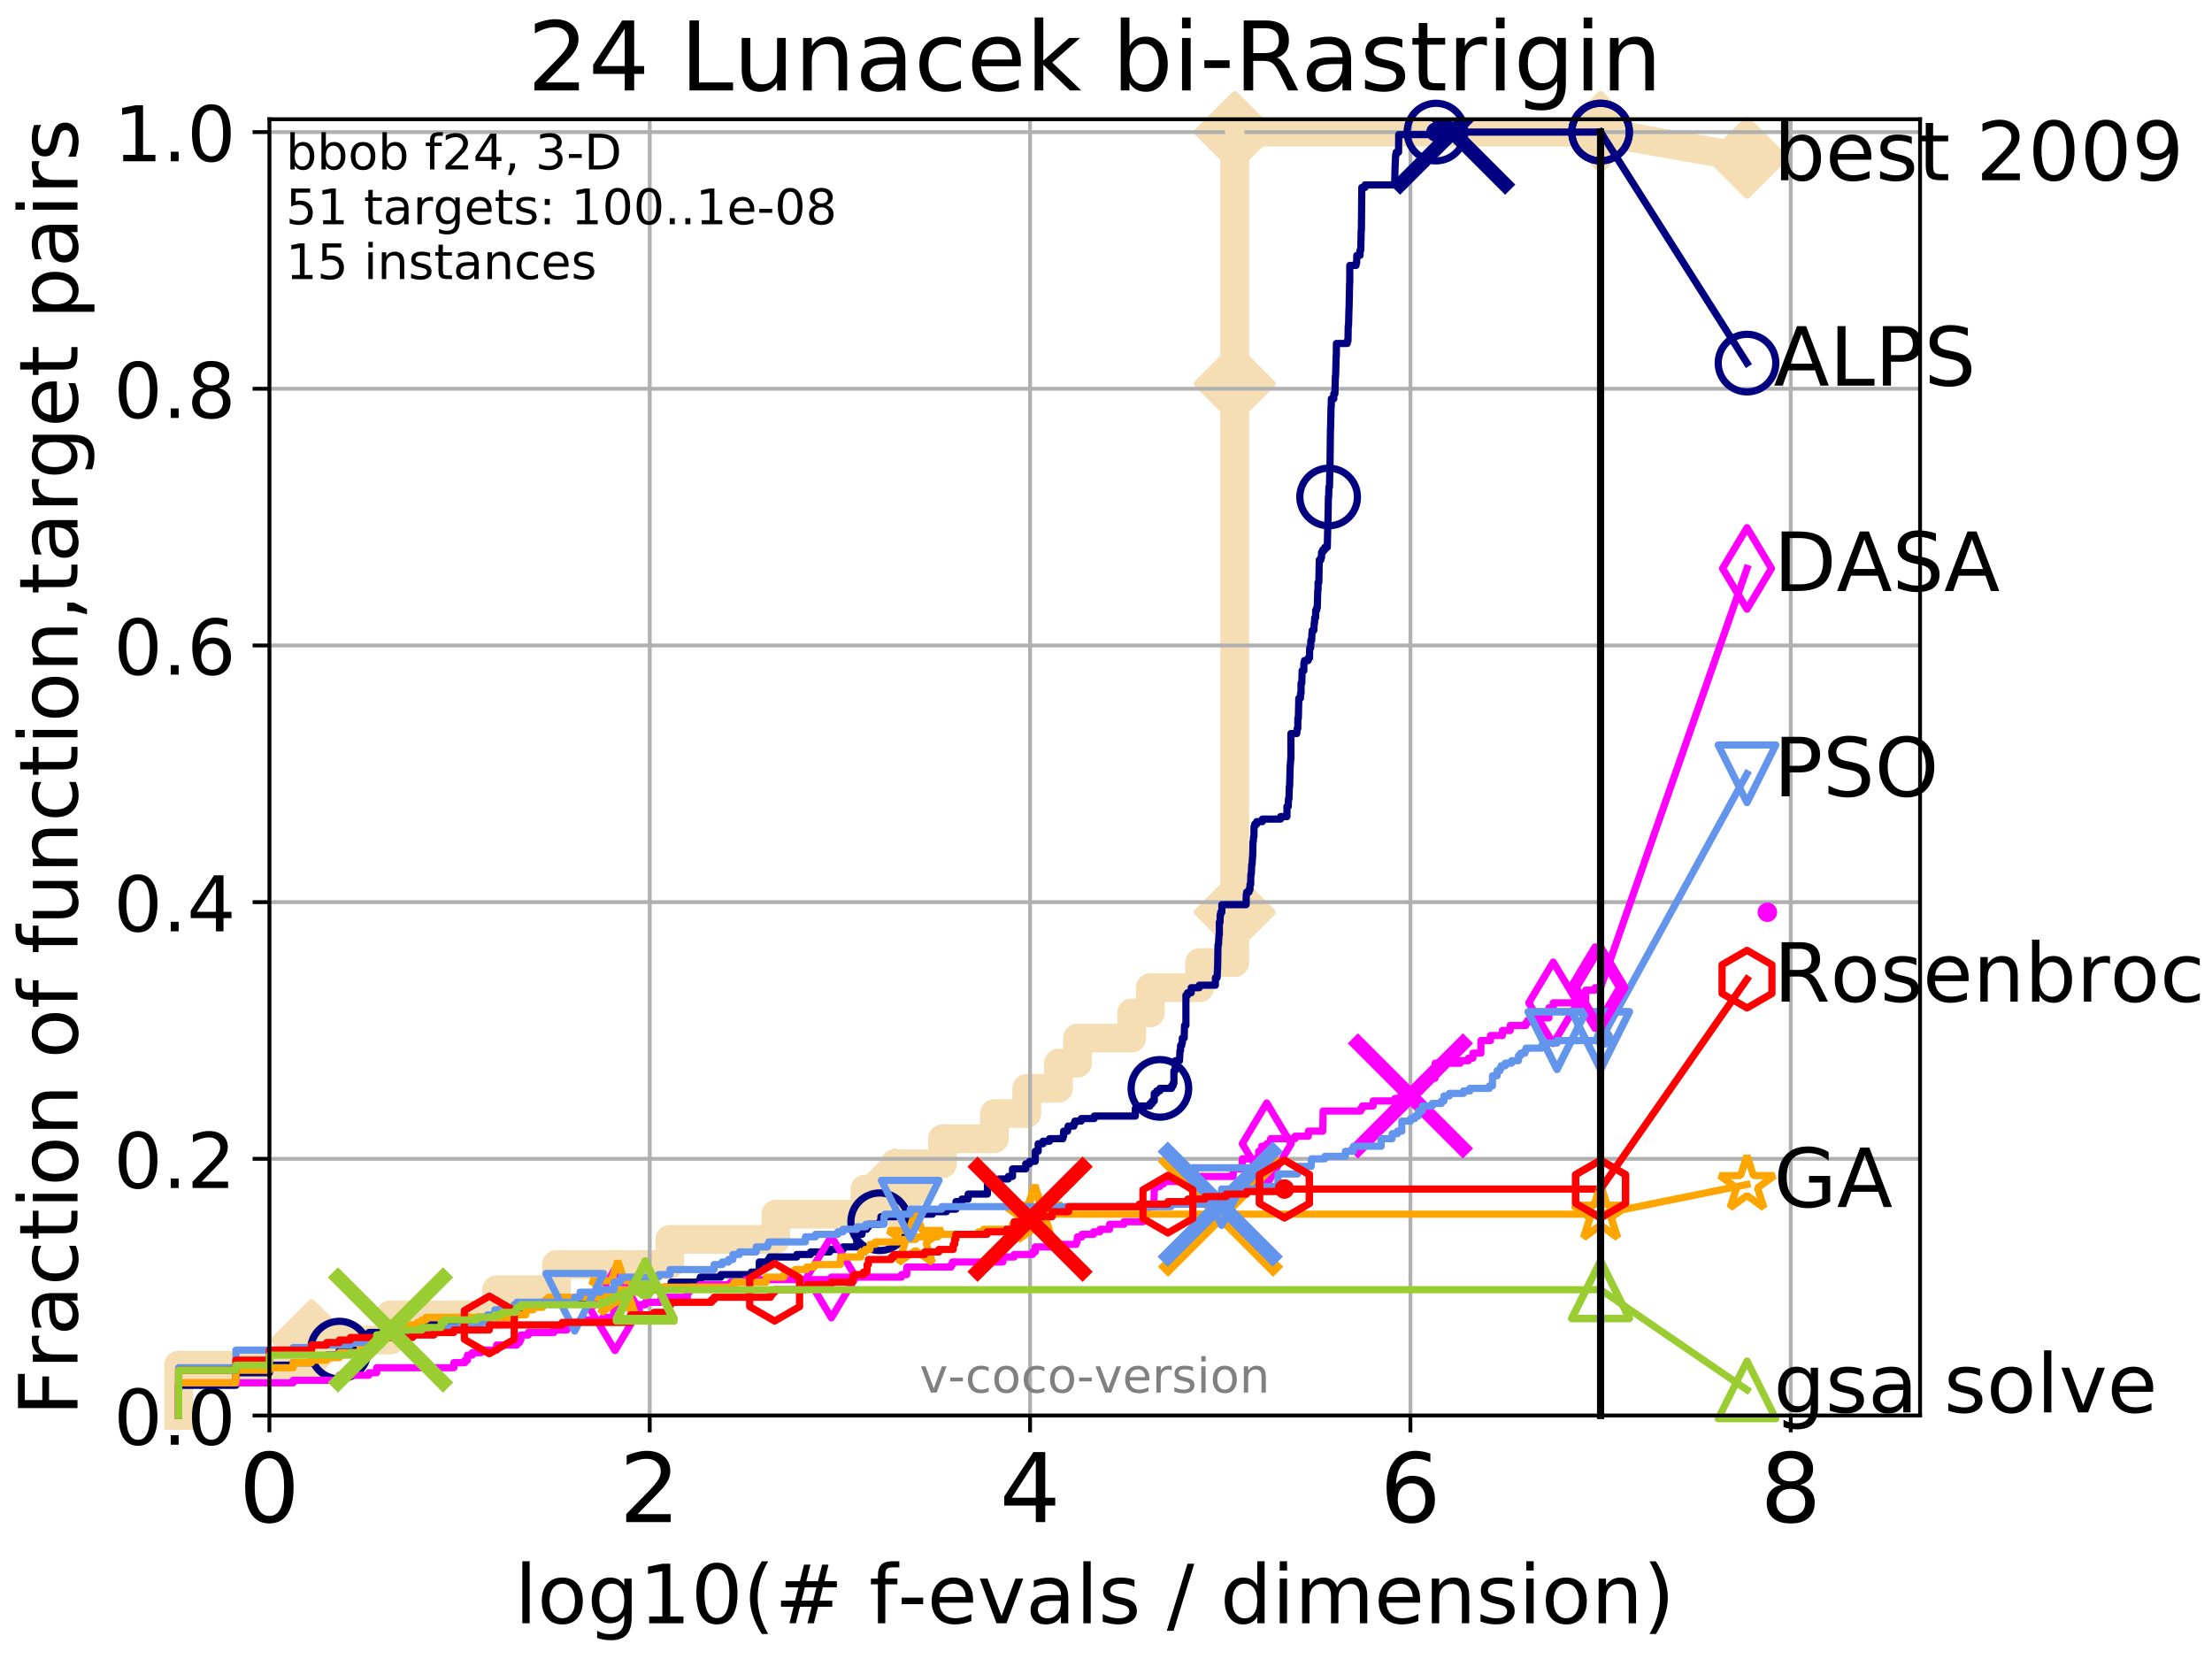 <?xml version="1.0" encoding="utf-8" standalone="no"?>
<!DOCTYPE svg PUBLIC "-//W3C//DTD SVG 1.1//EN"
  "http://www.w3.org/Graphics/SVG/1.1/DTD/svg11.dtd">
<!-- Created with matplotlib (http://matplotlib.org/) -->
<svg height="345.6pt" version="1.1" viewBox="0 0 460.8 345.6" width="460.8pt" xmlns="http://www.w3.org/2000/svg" xmlns:xlink="http://www.w3.org/1999/xlink">
 <defs>
  <style type="text/css">
*{stroke-linecap:butt;stroke-linejoin:round;}
  </style>
 </defs>
 <g id="figure_1">
  <g id="patch_1">
   <path d="M 0 345.6 
L 460.8 345.6 
L 460.8 0 
L 0 0 
z
" style="fill:#ffffff;"/>
  </g>
  <g id="axes_1">
   <g id="patch_2">
    <path d="M 56.12 294.88 
L 399.984 294.88 
L 399.984 24.84 
L 56.12 24.84 
z
" style="fill:#ffffff;"/>
   </g>
   <g id="line2d_1">
    <path d="M 37.219 294.88 
L 37.219 284.395 
L 64.909 284.395 
L 64.909 279.153 
L 81.348 279.153 
L 81.348 273.91 
L 103.46 273.91 
L 103.46 268.668 
L 115.926 268.668 
L 115.926 263.425 
L 139.509 263.425 
L 139.509 258.183 
L 161.619 258.183 
L 161.619 252.94 
L 180.194 252.94 
L 180.194 247.698 
L 186.339 247.698 
L 186.339 242.455 
L 196.341 242.455 
L 196.341 237.213 
L 207.144 237.213 
L 207.144 231.97 
L 213.893 231.97 
L 213.893 226.728 
L 220.496 226.728 
L 220.496 221.485 
L 224.465 221.485 
L 224.465 216.243 
L 235.748 216.243 
L 235.748 211 
L 239.63 211 
L 239.63 205.758 
L 249.906 205.758 
L 249.906 200.515 
L 257.216 200.515 
L 257.216 195.273 
L 257.216 195.273 
L 257.216 190.03 
L 257.216 190.03 
L 257.216 111.393 
L 257.217 111.393 
L 257.217 106.151 
L 257.217 106.151 
L 257.217 100.908 
L 257.217 100.908 
L 257.217 79.938 
L 257.217 79.938 
L 257.217 27.514 
L 333.43 27.514 
" style="fill:none;stroke:#f5deb3;stroke-linecap:square;stroke-width:6;"/>
   </g>
   <g id="line2d_2">
    <defs>
     <path d="M -0 7.778 
L 7.778 0 
L 0 -7.778 
L -7.778 -0 
z
" id="m677c8ff5f9" style="stroke:#f5deb3;stroke-linejoin:miter;stroke-width:1.5;"/>
    </defs>
    <g>
     <use style="fill:#f5deb3;stroke:#f5deb3;stroke-linejoin:miter;stroke-width:1.5;" x="64.909" xlink:href="#m677c8ff5f9" y="279.153"/>
     <use style="fill:#f5deb3;stroke:#f5deb3;stroke-linejoin:miter;stroke-width:1.5;" x="186.339" xlink:href="#m677c8ff5f9" y="247.698"/>
     <use style="fill:#f5deb3;stroke:#f5deb3;stroke-linejoin:miter;stroke-width:1.5;" x="257.216" xlink:href="#m677c8ff5f9" y="190.03"/>
     <use style="fill:#f5deb3;stroke:#f5deb3;stroke-linejoin:miter;stroke-width:1.5;" x="257.217" xlink:href="#m677c8ff5f9" y="79.938"/>
     <use style="fill:#f5deb3;stroke:#f5deb3;stroke-linejoin:miter;stroke-width:1.5;" x="257.217" xlink:href="#m677c8ff5f9" y="27.514"/>
     <use style="fill:#f5deb3;stroke:#f5deb3;stroke-linejoin:miter;stroke-width:1.5;" x="333.43" xlink:href="#m677c8ff5f9" y="27.514"/>
    </g>
   </g>
   <g id="line2d_3">
    <path style="fill:none;stroke:#f5deb3;stroke-linecap:square;stroke-width:6;"/>
    <g/>
   </g>
   <g id="line2d_4">
    <path d="M 333.43 27.514 
L 363.934 32.861 
" style="fill:none;stroke:#f5deb3;stroke-linecap:square;stroke-width:6;"/>
    <g>
     <use style="fill:#f5deb3;stroke:#f5deb3;stroke-linejoin:miter;stroke-width:1.5;" x="333.43" xlink:href="#m677c8ff5f9" y="27.514"/>
     <use style="fill:#f5deb3;stroke:#f5deb3;stroke-linejoin:miter;stroke-width:1.5;" x="363.934" xlink:href="#m677c8ff5f9" y="32.861"/>
    </g>
   </g>
   <g id="matplotlib.axis_1">
    <g id="xtick_1">
     <g id="line2d_5">
      <path clip-path="url(#p17f148b16c)" d="M 56.12 294.88 
L 56.12 24.84 
" style="fill:none;stroke:#b0b0b0;stroke-linecap:square;stroke-width:0.8;"/>
     </g>
     <g id="line2d_6">
      <defs>
       <path d="M 0 0 
L 0 3.5 
" id="ma5d8b01756" style="stroke:#000000;stroke-width:0.8;"/>
      </defs>
      <g>
       <use style="stroke:#000000;stroke-width:0.8;" x="56.12" xlink:href="#ma5d8b01756" y="294.88"/>
      </g>
     </g>
     <g id="text_1">
      <!-- 0 -->
      <defs>
       <path d="M 31.781 66.406 
Q 24.172 66.406 20.328 58.906 
Q 16.5 51.422 16.5 36.375 
Q 16.5 21.391 20.328 13.891 
Q 24.172 6.391 31.781 6.391 
Q 39.453 6.391 43.281 13.891 
Q 47.125 21.391 47.125 36.375 
Q 47.125 51.422 43.281 58.906 
Q 39.453 66.406 31.781 66.406 
z
M 31.781 74.219 
Q 44.047 74.219 50.516 64.516 
Q 56.984 54.828 56.984 36.375 
Q 56.984 17.969 50.516 8.266 
Q 44.047 -1.422 31.781 -1.422 
Q 19.531 -1.422 13.062 8.266 
Q 6.594 17.969 6.594 36.375 
Q 6.594 54.828 13.062 64.516 
Q 19.531 74.219 31.781 74.219 
z
" id="DejaVuSans-30"/>
      </defs>
      <g transform="translate(49.758 317.077)scale(0.2 -0.2)">
       <use xlink:href="#DejaVuSans-30"/>
      </g>
     </g>
    </g>
    <g id="xtick_2">
     <g id="line2d_7">
      <path clip-path="url(#p17f148b16c)" d="M 135.351 294.88 
L 135.351 24.84 
" style="fill:none;stroke:#b0b0b0;stroke-linecap:square;stroke-width:0.8;"/>
     </g>
     <g id="line2d_8">
      <g>
       <use style="stroke:#000000;stroke-width:0.8;" x="135.351" xlink:href="#ma5d8b01756" y="294.88"/>
      </g>
     </g>
     <g id="text_2">
      <!-- 2 -->
      <defs>
       <path d="M 19.188 8.297 
L 53.609 8.297 
L 53.609 0 
L 7.328 0 
L 7.328 8.297 
Q 12.938 14.109 22.625 23.891 
Q 32.328 33.688 34.812 36.531 
Q 39.547 41.844 41.422 45.531 
Q 43.312 49.219 43.312 52.781 
Q 43.312 58.594 39.234 62.25 
Q 35.156 65.922 28.609 65.922 
Q 23.969 65.922 18.812 64.312 
Q 13.672 62.703 7.812 59.422 
L 7.812 69.391 
Q 13.766 71.781 18.938 73 
Q 24.125 74.219 28.422 74.219 
Q 39.75 74.219 46.484 68.547 
Q 53.219 62.891 53.219 53.422 
Q 53.219 48.922 51.531 44.891 
Q 49.859 40.875 45.406 35.406 
Q 44.188 33.984 37.641 27.219 
Q 31.109 20.453 19.188 8.297 
z
" id="DejaVuSans-32"/>
      </defs>
      <g transform="translate(128.989 317.077)scale(0.2 -0.2)">
       <use xlink:href="#DejaVuSans-32"/>
      </g>
     </g>
    </g>
    <g id="xtick_3">
     <g id="line2d_9">
      <path clip-path="url(#p17f148b16c)" d="M 214.583 294.88 
L 214.583 24.84 
" style="fill:none;stroke:#b0b0b0;stroke-linecap:square;stroke-width:0.8;"/>
     </g>
     <g id="line2d_10">
      <g>
       <use style="stroke:#000000;stroke-width:0.8;" x="214.583" xlink:href="#ma5d8b01756" y="294.88"/>
      </g>
     </g>
     <g id="text_3">
      <!-- 4 -->
      <defs>
       <path d="M 37.797 64.312 
L 12.891 25.391 
L 37.797 25.391 
z
M 35.203 72.906 
L 47.609 72.906 
L 47.609 25.391 
L 58.016 25.391 
L 58.016 17.188 
L 47.609 17.188 
L 47.609 0 
L 37.797 0 
L 37.797 17.188 
L 4.891 17.188 
L 4.891 26.703 
z
" id="DejaVuSans-34"/>
      </defs>
      <g transform="translate(208.22 317.077)scale(0.2 -0.2)">
       <use xlink:href="#DejaVuSans-34"/>
      </g>
     </g>
    </g>
    <g id="xtick_4">
     <g id="line2d_11">
      <path clip-path="url(#p17f148b16c)" d="M 293.814 294.88 
L 293.814 24.84 
" style="fill:none;stroke:#b0b0b0;stroke-linecap:square;stroke-width:0.8;"/>
     </g>
     <g id="line2d_12">
      <g>
       <use style="stroke:#000000;stroke-width:0.8;" x="293.814" xlink:href="#ma5d8b01756" y="294.88"/>
      </g>
     </g>
     <g id="text_4">
      <!-- 6 -->
      <defs>
       <path d="M 33.016 40.375 
Q 26.375 40.375 22.484 35.828 
Q 18.609 31.297 18.609 23.391 
Q 18.609 15.531 22.484 10.953 
Q 26.375 6.391 33.016 6.391 
Q 39.656 6.391 43.531 10.953 
Q 47.406 15.531 47.406 23.391 
Q 47.406 31.297 43.531 35.828 
Q 39.656 40.375 33.016 40.375 
z
M 52.594 71.297 
L 52.594 62.312 
Q 48.875 64.062 45.094 64.984 
Q 41.312 65.922 37.594 65.922 
Q 27.828 65.922 22.672 59.328 
Q 17.531 52.734 16.797 39.406 
Q 19.672 43.656 24.016 45.922 
Q 28.375 48.188 33.594 48.188 
Q 44.578 48.188 50.953 41.516 
Q 57.328 34.859 57.328 23.391 
Q 57.328 12.156 50.688 5.359 
Q 44.047 -1.422 33.016 -1.422 
Q 20.359 -1.422 13.672 8.266 
Q 6.984 17.969 6.984 36.375 
Q 6.984 53.656 15.188 63.938 
Q 23.391 74.219 37.203 74.219 
Q 40.922 74.219 44.703 73.484 
Q 48.484 72.75 52.594 71.297 
z
" id="DejaVuSans-36"/>
      </defs>
      <g transform="translate(287.452 317.077)scale(0.2 -0.2)">
       <use xlink:href="#DejaVuSans-36"/>
      </g>
     </g>
    </g>
    <g id="xtick_5">
     <g id="line2d_13">
      <path clip-path="url(#p17f148b16c)" d="M 373.045 294.88 
L 373.045 24.84 
" style="fill:none;stroke:#b0b0b0;stroke-linecap:square;stroke-width:0.8;"/>
     </g>
     <g id="line2d_14">
      <g>
       <use style="stroke:#000000;stroke-width:0.8;" x="373.045" xlink:href="#ma5d8b01756" y="294.88"/>
      </g>
     </g>
     <g id="text_5">
      <!-- 8 -->
      <defs>
       <path d="M 31.781 34.625 
Q 24.75 34.625 20.719 30.859 
Q 16.703 27.094 16.703 20.516 
Q 16.703 13.922 20.719 10.156 
Q 24.75 6.391 31.781 6.391 
Q 38.812 6.391 42.859 10.172 
Q 46.922 13.969 46.922 20.516 
Q 46.922 27.094 42.891 30.859 
Q 38.875 34.625 31.781 34.625 
z
M 21.922 38.812 
Q 15.578 40.375 12.031 44.719 
Q 8.5 49.078 8.5 55.328 
Q 8.5 64.062 14.719 69.141 
Q 20.953 74.219 31.781 74.219 
Q 42.672 74.219 48.875 69.141 
Q 55.078 64.062 55.078 55.328 
Q 55.078 49.078 51.531 44.719 
Q 48 40.375 41.703 38.812 
Q 48.828 37.156 52.797 32.312 
Q 56.781 27.484 56.781 20.516 
Q 56.781 9.906 50.312 4.234 
Q 43.844 -1.422 31.781 -1.422 
Q 19.734 -1.422 13.25 4.234 
Q 6.781 9.906 6.781 20.516 
Q 6.781 27.484 10.781 32.312 
Q 14.797 37.156 21.922 38.812 
z
M 18.312 54.391 
Q 18.312 48.734 21.844 45.562 
Q 25.391 42.391 31.781 42.391 
Q 38.141 42.391 41.719 45.562 
Q 45.312 48.734 45.312 54.391 
Q 45.312 60.062 41.719 63.234 
Q 38.141 66.406 31.781 66.406 
Q 25.391 66.406 21.844 63.234 
Q 18.312 60.062 18.312 54.391 
z
" id="DejaVuSans-38"/>
      </defs>
      <g transform="translate(366.683 317.077)scale(0.2 -0.2)">
       <use xlink:href="#DejaVuSans-38"/>
      </g>
     </g>
    </g>
    <g id="text_6">
     <!-- log10(# f-evals / dimension) -->
     <defs>
      <path d="M 9.422 75.984 
L 18.406 75.984 
L 18.406 0 
L 9.422 0 
z
" id="DejaVuSans-6c"/>
      <path d="M 30.609 48.391 
Q 23.391 48.391 19.188 42.75 
Q 14.984 37.109 14.984 27.297 
Q 14.984 17.484 19.156 11.844 
Q 23.344 6.203 30.609 6.203 
Q 37.797 6.203 41.984 11.859 
Q 46.188 17.531 46.188 27.297 
Q 46.188 37.016 41.984 42.703 
Q 37.797 48.391 30.609 48.391 
z
M 30.609 56 
Q 42.328 56 49.016 48.375 
Q 55.719 40.766 55.719 27.297 
Q 55.719 13.875 49.016 6.219 
Q 42.328 -1.422 30.609 -1.422 
Q 18.844 -1.422 12.172 6.219 
Q 5.516 13.875 5.516 27.297 
Q 5.516 40.766 12.172 48.375 
Q 18.844 56 30.609 56 
z
" id="DejaVuSans-6f"/>
      <path d="M 45.406 27.984 
Q 45.406 37.75 41.375 43.109 
Q 37.359 48.484 30.078 48.484 
Q 22.859 48.484 18.828 43.109 
Q 14.797 37.75 14.797 27.984 
Q 14.797 18.266 18.828 12.891 
Q 22.859 7.516 30.078 7.516 
Q 37.359 7.516 41.375 12.891 
Q 45.406 18.266 45.406 27.984 
z
M 54.391 6.781 
Q 54.391 -7.172 48.188 -13.984 
Q 42 -20.797 29.203 -20.797 
Q 24.469 -20.797 20.266 -20.094 
Q 16.062 -19.391 12.109 -17.922 
L 12.109 -9.188 
Q 16.062 -11.328 19.922 -12.344 
Q 23.781 -13.375 27.781 -13.375 
Q 36.625 -13.375 41.016 -8.766 
Q 45.406 -4.156 45.406 5.172 
L 45.406 9.625 
Q 42.625 4.781 38.281 2.391 
Q 33.938 0 27.875 0 
Q 17.828 0 11.672 7.656 
Q 5.516 15.328 5.516 27.984 
Q 5.516 40.672 11.672 48.328 
Q 17.828 56 27.875 56 
Q 33.938 56 38.281 53.609 
Q 42.625 51.219 45.406 46.391 
L 45.406 54.688 
L 54.391 54.688 
z
" id="DejaVuSans-67"/>
      <path d="M 12.406 8.297 
L 28.516 8.297 
L 28.516 63.922 
L 10.984 60.406 
L 10.984 69.391 
L 28.422 72.906 
L 38.281 72.906 
L 38.281 8.297 
L 54.391 8.297 
L 54.391 0 
L 12.406 0 
z
" id="DejaVuSans-31"/>
      <path d="M 31 75.875 
Q 24.469 64.656 21.281 53.656 
Q 18.109 42.672 18.109 31.391 
Q 18.109 20.125 21.312 9.062 
Q 24.516 -2 31 -13.188 
L 23.188 -13.188 
Q 15.875 -1.703 12.234 9.375 
Q 8.594 20.453 8.594 31.391 
Q 8.594 42.281 12.203 53.312 
Q 15.828 64.359 23.188 75.875 
z
" id="DejaVuSans-28"/>
      <path d="M 51.125 44 
L 36.922 44 
L 32.812 27.688 
L 47.125 27.688 
z
M 43.797 71.781 
L 38.719 51.516 
L 52.984 51.516 
L 58.109 71.781 
L 65.922 71.781 
L 60.891 51.516 
L 76.125 51.516 
L 76.125 44 
L 58.984 44 
L 54.984 27.688 
L 70.516 27.688 
L 70.516 20.219 
L 53.078 20.219 
L 48 0 
L 40.188 0 
L 45.219 20.219 
L 30.906 20.219 
L 25.875 0 
L 18.016 0 
L 23.094 20.219 
L 7.719 20.219 
L 7.719 27.688 
L 24.906 27.688 
L 29 44 
L 13.281 44 
L 13.281 51.516 
L 30.906 51.516 
L 35.891 71.781 
z
" id="DejaVuSans-23"/>
      <path id="DejaVuSans-20"/>
      <path d="M 37.109 75.984 
L 37.109 68.5 
L 28.516 68.5 
Q 23.688 68.5 21.797 66.547 
Q 19.922 64.594 19.922 59.516 
L 19.922 54.688 
L 34.719 54.688 
L 34.719 47.703 
L 19.922 47.703 
L 19.922 0 
L 10.891 0 
L 10.891 47.703 
L 2.297 47.703 
L 2.297 54.688 
L 10.891 54.688 
L 10.891 58.5 
Q 10.891 67.625 15.141 71.797 
Q 19.391 75.984 28.609 75.984 
z
" id="DejaVuSans-66"/>
      <path d="M 4.891 31.391 
L 31.203 31.391 
L 31.203 23.391 
L 4.891 23.391 
z
" id="DejaVuSans-2d"/>
      <path d="M 56.203 29.594 
L 56.203 25.203 
L 14.891 25.203 
Q 15.484 15.922 20.484 11.062 
Q 25.484 6.203 34.422 6.203 
Q 39.594 6.203 44.453 7.469 
Q 49.312 8.734 54.109 11.281 
L 54.109 2.781 
Q 49.266 0.734 44.188 -0.344 
Q 39.109 -1.422 33.891 -1.422 
Q 20.797 -1.422 13.156 6.188 
Q 5.516 13.812 5.516 26.812 
Q 5.516 40.234 12.766 48.109 
Q 20.016 56 32.328 56 
Q 43.359 56 49.781 48.891 
Q 56.203 41.797 56.203 29.594 
z
M 47.219 32.234 
Q 47.125 39.594 43.094 43.984 
Q 39.062 48.391 32.422 48.391 
Q 24.906 48.391 20.391 44.141 
Q 15.875 39.891 15.188 32.172 
z
" id="DejaVuSans-65"/>
      <path d="M 2.984 54.688 
L 12.5 54.688 
L 29.594 8.797 
L 46.688 54.688 
L 56.203 54.688 
L 35.688 0 
L 23.484 0 
z
" id="DejaVuSans-76"/>
      <path d="M 34.281 27.484 
Q 23.391 27.484 19.188 25 
Q 14.984 22.516 14.984 16.5 
Q 14.984 11.719 18.141 8.906 
Q 21.297 6.109 26.703 6.109 
Q 34.188 6.109 38.703 11.406 
Q 43.219 16.703 43.219 25.484 
L 43.219 27.484 
z
M 52.203 31.203 
L 52.203 0 
L 43.219 0 
L 43.219 8.297 
Q 40.141 3.328 35.547 0.953 
Q 30.953 -1.422 24.312 -1.422 
Q 15.922 -1.422 10.953 3.297 
Q 6 8.016 6 15.922 
Q 6 25.141 12.172 29.828 
Q 18.359 34.516 30.609 34.516 
L 43.219 34.516 
L 43.219 35.406 
Q 43.219 41.609 39.141 45 
Q 35.062 48.391 27.688 48.391 
Q 23 48.391 18.547 47.266 
Q 14.109 46.141 10.016 43.891 
L 10.016 52.203 
Q 14.938 54.109 19.578 55.047 
Q 24.219 56 28.609 56 
Q 40.484 56 46.344 49.844 
Q 52.203 43.703 52.203 31.203 
z
" id="DejaVuSans-61"/>
      <path d="M 44.281 53.078 
L 44.281 44.578 
Q 40.484 46.531 36.375 47.5 
Q 32.281 48.484 27.875 48.484 
Q 21.188 48.484 17.844 46.438 
Q 14.5 44.391 14.5 40.281 
Q 14.5 37.156 16.891 35.375 
Q 19.281 33.594 26.516 31.984 
L 29.594 31.297 
Q 39.156 29.25 43.188 25.516 
Q 47.219 21.781 47.219 15.094 
Q 47.219 7.469 41.188 3.016 
Q 35.156 -1.422 24.609 -1.422 
Q 20.219 -1.422 15.453 -0.562 
Q 10.688 0.297 5.422 2 
L 5.422 11.281 
Q 10.406 8.688 15.234 7.391 
Q 20.062 6.109 24.812 6.109 
Q 31.156 6.109 34.562 8.281 
Q 37.984 10.453 37.984 14.406 
Q 37.984 18.062 35.516 20.016 
Q 33.062 21.969 24.703 23.781 
L 21.578 24.516 
Q 13.234 26.266 9.516 29.906 
Q 5.812 33.547 5.812 39.891 
Q 5.812 47.609 11.281 51.797 
Q 16.75 56 26.812 56 
Q 31.781 56 36.172 55.266 
Q 40.578 54.547 44.281 53.078 
z
" id="DejaVuSans-73"/>
      <path d="M 25.391 72.906 
L 33.688 72.906 
L 8.297 -9.281 
L 0 -9.281 
z
" id="DejaVuSans-2f"/>
      <path d="M 45.406 46.391 
L 45.406 75.984 
L 54.391 75.984 
L 54.391 0 
L 45.406 0 
L 45.406 8.203 
Q 42.578 3.328 38.25 0.953 
Q 33.938 -1.422 27.875 -1.422 
Q 17.969 -1.422 11.734 6.484 
Q 5.516 14.406 5.516 27.297 
Q 5.516 40.188 11.734 48.094 
Q 17.969 56 27.875 56 
Q 33.938 56 38.25 53.625 
Q 42.578 51.266 45.406 46.391 
z
M 14.797 27.297 
Q 14.797 17.391 18.875 11.75 
Q 22.953 6.109 30.078 6.109 
Q 37.203 6.109 41.297 11.75 
Q 45.406 17.391 45.406 27.297 
Q 45.406 37.203 41.297 42.844 
Q 37.203 48.484 30.078 48.484 
Q 22.953 48.484 18.875 42.844 
Q 14.797 37.203 14.797 27.297 
z
" id="DejaVuSans-64"/>
      <path d="M 9.422 54.688 
L 18.406 54.688 
L 18.406 0 
L 9.422 0 
z
M 9.422 75.984 
L 18.406 75.984 
L 18.406 64.594 
L 9.422 64.594 
z
" id="DejaVuSans-69"/>
      <path d="M 52 44.188 
Q 55.375 50.25 60.062 53.125 
Q 64.75 56 71.094 56 
Q 79.641 56 84.281 50.016 
Q 88.922 44.047 88.922 33.016 
L 88.922 0 
L 79.891 0 
L 79.891 32.719 
Q 79.891 40.578 77.094 44.375 
Q 74.312 48.188 68.609 48.188 
Q 61.625 48.188 57.562 43.547 
Q 53.516 38.922 53.516 30.906 
L 53.516 0 
L 44.484 0 
L 44.484 32.719 
Q 44.484 40.625 41.703 44.406 
Q 38.922 48.188 33.109 48.188 
Q 26.219 48.188 22.156 43.531 
Q 18.109 38.875 18.109 30.906 
L 18.109 0 
L 9.078 0 
L 9.078 54.688 
L 18.109 54.688 
L 18.109 46.188 
Q 21.188 51.219 25.484 53.609 
Q 29.781 56 35.688 56 
Q 41.656 56 45.828 52.969 
Q 50 49.953 52 44.188 
z
" id="DejaVuSans-6d"/>
      <path d="M 54.891 33.016 
L 54.891 0 
L 45.906 0 
L 45.906 32.719 
Q 45.906 40.484 42.875 44.328 
Q 39.844 48.188 33.797 48.188 
Q 26.516 48.188 22.312 43.547 
Q 18.109 38.922 18.109 30.906 
L 18.109 0 
L 9.078 0 
L 9.078 54.688 
L 18.109 54.688 
L 18.109 46.188 
Q 21.344 51.125 25.703 53.562 
Q 30.078 56 35.797 56 
Q 45.219 56 50.047 50.172 
Q 54.891 44.344 54.891 33.016 
z
" id="DejaVuSans-6e"/>
      <path d="M 8.016 75.875 
L 15.828 75.875 
Q 23.141 64.359 26.781 53.312 
Q 30.422 42.281 30.422 31.391 
Q 30.422 20.453 26.781 9.375 
Q 23.141 -1.703 15.828 -13.188 
L 8.016 -13.188 
Q 14.5 -2 17.703 9.062 
Q 20.906 20.125 20.906 31.391 
Q 20.906 42.672 17.703 53.656 
Q 14.5 64.656 8.016 75.875 
z
" id="DejaVuSans-29"/>
     </defs>
     <g transform="translate(107.211 338.154)scale(0.17 -0.17)">
      <use xlink:href="#DejaVuSans-6c"/>
      <use x="27.783" xlink:href="#DejaVuSans-6f"/>
      <use x="88.965" xlink:href="#DejaVuSans-67"/>
      <use x="152.441" xlink:href="#DejaVuSans-31"/>
      <use x="216.064" xlink:href="#DejaVuSans-30"/>
      <use x="279.688" xlink:href="#DejaVuSans-28"/>
      <use x="318.701" xlink:href="#DejaVuSans-23"/>
      <use x="402.49" xlink:href="#DejaVuSans-20"/>
      <use x="434.277" xlink:href="#DejaVuSans-66"/>
      <use x="469.404" xlink:href="#DejaVuSans-2d"/>
      <use x="505.488" xlink:href="#DejaVuSans-65"/>
      <use x="567.012" xlink:href="#DejaVuSans-76"/>
      <use x="626.191" xlink:href="#DejaVuSans-61"/>
      <use x="687.471" xlink:href="#DejaVuSans-6c"/>
      <use x="715.254" xlink:href="#DejaVuSans-73"/>
      <use x="767.354" xlink:href="#DejaVuSans-20"/>
      <use x="799.141" xlink:href="#DejaVuSans-2f"/>
      <use x="832.832" xlink:href="#DejaVuSans-20"/>
      <use x="864.619" xlink:href="#DejaVuSans-64"/>
      <use x="928.096" xlink:href="#DejaVuSans-69"/>
      <use x="955.879" xlink:href="#DejaVuSans-6d"/>
      <use x="1053.291" xlink:href="#DejaVuSans-65"/>
      <use x="1114.814" xlink:href="#DejaVuSans-6e"/>
      <use x="1178.193" xlink:href="#DejaVuSans-73"/>
      <use x="1230.293" xlink:href="#DejaVuSans-69"/>
      <use x="1258.076" xlink:href="#DejaVuSans-6f"/>
      <use x="1319.258" xlink:href="#DejaVuSans-6e"/>
      <use x="1382.637" xlink:href="#DejaVuSans-29"/>
     </g>
    </g>
   </g>
   <g id="matplotlib.axis_2">
    <g id="ytick_1">
     <g id="line2d_15">
      <path clip-path="url(#p17f148b16c)" d="M 56.12 294.88 
L 399.984 294.88 
" style="fill:none;stroke:#b0b0b0;stroke-linecap:square;stroke-width:0.8;"/>
     </g>
     <g id="line2d_16">
      <defs>
       <path d="M 0 0 
L -3.5 0 
" id="m6a71f194dc" style="stroke:#000000;stroke-width:0.8;"/>
      </defs>
      <g>
       <use style="stroke:#000000;stroke-width:0.8;" x="56.12" xlink:href="#m6a71f194dc" y="294.88"/>
      </g>
     </g>
     <g id="text_7">
      <!-- 0.0 -->
      <defs>
       <path d="M 10.688 12.406 
L 21 12.406 
L 21 0 
L 10.688 0 
z
" id="DejaVuSans-2e"/>
      </defs>
      <g transform="translate(23.675 300.959)scale(0.16 -0.16)">
       <use xlink:href="#DejaVuSans-30"/>
       <use x="63.623" xlink:href="#DejaVuSans-2e"/>
       <use x="95.41" xlink:href="#DejaVuSans-30"/>
      </g>
     </g>
    </g>
    <g id="ytick_2">
     <g id="line2d_17">
      <path clip-path="url(#p17f148b16c)" d="M 56.12 241.407 
L 399.984 241.407 
" style="fill:none;stroke:#b0b0b0;stroke-linecap:square;stroke-width:0.8;"/>
     </g>
     <g id="line2d_18">
      <g>
       <use style="stroke:#000000;stroke-width:0.8;" x="56.12" xlink:href="#m6a71f194dc" y="241.407"/>
      </g>
     </g>
     <g id="text_8">
      <!-- 0.2 -->
      <g transform="translate(23.675 247.485)scale(0.16 -0.16)">
       <use xlink:href="#DejaVuSans-30"/>
       <use x="63.623" xlink:href="#DejaVuSans-2e"/>
       <use x="95.41" xlink:href="#DejaVuSans-32"/>
      </g>
     </g>
    </g>
    <g id="ytick_3">
     <g id="line2d_19">
      <path clip-path="url(#p17f148b16c)" d="M 56.12 187.933 
L 399.984 187.933 
" style="fill:none;stroke:#b0b0b0;stroke-linecap:square;stroke-width:0.8;"/>
     </g>
     <g id="line2d_20">
      <g>
       <use style="stroke:#000000;stroke-width:0.8;" x="56.12" xlink:href="#m6a71f194dc" y="187.933"/>
      </g>
     </g>
     <g id="text_9">
      <!-- 0.4 -->
      <g transform="translate(23.675 194.012)scale(0.16 -0.16)">
       <use xlink:href="#DejaVuSans-30"/>
       <use x="63.623" xlink:href="#DejaVuSans-2e"/>
       <use x="95.41" xlink:href="#DejaVuSans-34"/>
      </g>
     </g>
    </g>
    <g id="ytick_4">
     <g id="line2d_21">
      <path clip-path="url(#p17f148b16c)" d="M 56.12 134.46 
L 399.984 134.46 
" style="fill:none;stroke:#b0b0b0;stroke-linecap:square;stroke-width:0.8;"/>
     </g>
     <g id="line2d_22">
      <g>
       <use style="stroke:#000000;stroke-width:0.8;" x="56.12" xlink:href="#m6a71f194dc" y="134.46"/>
      </g>
     </g>
     <g id="text_10">
      <!-- 0.6 -->
      <g transform="translate(23.675 140.539)scale(0.16 -0.16)">
       <use xlink:href="#DejaVuSans-30"/>
       <use x="63.623" xlink:href="#DejaVuSans-2e"/>
       <use x="95.41" xlink:href="#DejaVuSans-36"/>
      </g>
     </g>
    </g>
    <g id="ytick_5">
     <g id="line2d_23">
      <path clip-path="url(#p17f148b16c)" d="M 56.12 80.987 
L 399.984 80.987 
" style="fill:none;stroke:#b0b0b0;stroke-linecap:square;stroke-width:0.8;"/>
     </g>
     <g id="line2d_24">
      <g>
       <use style="stroke:#000000;stroke-width:0.8;" x="56.12" xlink:href="#m6a71f194dc" y="80.987"/>
      </g>
     </g>
     <g id="text_11">
      <!-- 0.8 -->
      <g transform="translate(23.675 87.066)scale(0.16 -0.16)">
       <use xlink:href="#DejaVuSans-30"/>
       <use x="63.623" xlink:href="#DejaVuSans-2e"/>
       <use x="95.41" xlink:href="#DejaVuSans-38"/>
      </g>
     </g>
    </g>
    <g id="ytick_6">
     <g id="line2d_25">
      <path clip-path="url(#p17f148b16c)" d="M 56.12 27.514 
L 399.984 27.514 
" style="fill:none;stroke:#b0b0b0;stroke-linecap:square;stroke-width:0.8;"/>
     </g>
     <g id="line2d_26">
      <g>
       <use style="stroke:#000000;stroke-width:0.8;" x="56.12" xlink:href="#m6a71f194dc" y="27.514"/>
      </g>
     </g>
     <g id="text_12">
      <!-- 1.0 -->
      <g transform="translate(23.675 33.592)scale(0.16 -0.16)">
       <use xlink:href="#DejaVuSans-31"/>
       <use x="63.623" xlink:href="#DejaVuSans-2e"/>
       <use x="95.41" xlink:href="#DejaVuSans-30"/>
      </g>
     </g>
    </g>
    <g id="text_13">
     <!-- Fraction of function,target pairs -->
     <defs>
      <path d="M 9.812 72.906 
L 51.703 72.906 
L 51.703 64.594 
L 19.672 64.594 
L 19.672 43.109 
L 48.578 43.109 
L 48.578 34.812 
L 19.672 34.812 
L 19.672 0 
L 9.812 0 
z
" id="DejaVuSans-46"/>
      <path d="M 41.109 46.297 
Q 39.594 47.172 37.812 47.578 
Q 36.031 48 33.891 48 
Q 26.266 48 22.188 43.047 
Q 18.109 38.094 18.109 28.812 
L 18.109 0 
L 9.078 0 
L 9.078 54.688 
L 18.109 54.688 
L 18.109 46.188 
Q 20.953 51.172 25.484 53.578 
Q 30.031 56 36.531 56 
Q 37.453 56 38.578 55.875 
Q 39.703 55.766 41.062 55.516 
z
" id="DejaVuSans-72"/>
      <path d="M 48.781 52.594 
L 48.781 44.188 
Q 44.969 46.297 41.141 47.344 
Q 37.312 48.391 33.406 48.391 
Q 24.656 48.391 19.812 42.844 
Q 14.984 37.312 14.984 27.297 
Q 14.984 17.281 19.812 11.734 
Q 24.656 6.203 33.406 6.203 
Q 37.312 6.203 41.141 7.25 
Q 44.969 8.297 48.781 10.406 
L 48.781 2.094 
Q 45.016 0.344 40.984 -0.531 
Q 36.969 -1.422 32.422 -1.422 
Q 20.062 -1.422 12.781 6.344 
Q 5.516 14.109 5.516 27.297 
Q 5.516 40.672 12.859 48.328 
Q 20.219 56 33.016 56 
Q 37.156 56 41.109 55.141 
Q 45.062 54.297 48.781 52.594 
z
" id="DejaVuSans-63"/>
      <path d="M 18.312 70.219 
L 18.312 54.688 
L 36.812 54.688 
L 36.812 47.703 
L 18.312 47.703 
L 18.312 18.016 
Q 18.312 11.328 20.141 9.422 
Q 21.969 7.516 27.594 7.516 
L 36.812 7.516 
L 36.812 0 
L 27.594 0 
Q 17.188 0 13.234 3.875 
Q 9.281 7.766 9.281 18.016 
L 9.281 47.703 
L 2.688 47.703 
L 2.688 54.688 
L 9.281 54.688 
L 9.281 70.219 
z
" id="DejaVuSans-74"/>
      <path d="M 8.5 21.578 
L 8.5 54.688 
L 17.484 54.688 
L 17.484 21.922 
Q 17.484 14.156 20.5 10.266 
Q 23.531 6.391 29.594 6.391 
Q 36.859 6.391 41.078 11.031 
Q 45.312 15.672 45.312 23.688 
L 45.312 54.688 
L 54.297 54.688 
L 54.297 0 
L 45.312 0 
L 45.312 8.406 
Q 42.047 3.422 37.719 1 
Q 33.406 -1.422 27.688 -1.422 
Q 18.266 -1.422 13.375 4.438 
Q 8.5 10.297 8.5 21.578 
z
M 31.109 56 
z
" id="DejaVuSans-75"/>
      <path d="M 11.719 12.406 
L 22.016 12.406 
L 22.016 4 
L 14.016 -11.625 
L 7.719 -11.625 
L 11.719 4 
z
" id="DejaVuSans-2c"/>
      <path d="M 18.109 8.203 
L 18.109 -20.797 
L 9.078 -20.797 
L 9.078 54.688 
L 18.109 54.688 
L 18.109 46.391 
Q 20.953 51.266 25.266 53.625 
Q 29.594 56 35.594 56 
Q 45.562 56 51.781 48.094 
Q 58.016 40.188 58.016 27.297 
Q 58.016 14.406 51.781 6.484 
Q 45.562 -1.422 35.594 -1.422 
Q 29.594 -1.422 25.266 0.953 
Q 20.953 3.328 18.109 8.203 
z
M 48.688 27.297 
Q 48.688 37.203 44.609 42.844 
Q 40.531 48.484 33.406 48.484 
Q 26.266 48.484 22.188 42.844 
Q 18.109 37.203 18.109 27.297 
Q 18.109 17.391 22.188 11.75 
Q 26.266 6.109 33.406 6.109 
Q 40.531 6.109 44.609 11.75 
Q 48.688 17.391 48.688 27.297 
z
" id="DejaVuSans-70"/>
     </defs>
     <g transform="translate(16.14 294.999)rotate(-90)scale(0.17 -0.17)">
      <use xlink:href="#DejaVuSans-46"/>
      <use x="57.41" xlink:href="#DejaVuSans-72"/>
      <use x="98.523" xlink:href="#DejaVuSans-61"/>
      <use x="159.803" xlink:href="#DejaVuSans-63"/>
      <use x="214.783" xlink:href="#DejaVuSans-74"/>
      <use x="253.992" xlink:href="#DejaVuSans-69"/>
      <use x="281.775" xlink:href="#DejaVuSans-6f"/>
      <use x="342.957" xlink:href="#DejaVuSans-6e"/>
      <use x="406.336" xlink:href="#DejaVuSans-20"/>
      <use x="438.123" xlink:href="#DejaVuSans-6f"/>
      <use x="499.305" xlink:href="#DejaVuSans-66"/>
      <use x="534.51" xlink:href="#DejaVuSans-20"/>
      <use x="566.297" xlink:href="#DejaVuSans-66"/>
      <use x="601.502" xlink:href="#DejaVuSans-75"/>
      <use x="664.881" xlink:href="#DejaVuSans-6e"/>
      <use x="728.26" xlink:href="#DejaVuSans-63"/>
      <use x="783.24" xlink:href="#DejaVuSans-74"/>
      <use x="822.449" xlink:href="#DejaVuSans-69"/>
      <use x="850.232" xlink:href="#DejaVuSans-6f"/>
      <use x="911.414" xlink:href="#DejaVuSans-6e"/>
      <use x="974.793" xlink:href="#DejaVuSans-2c"/>
      <use x="1006.58" xlink:href="#DejaVuSans-74"/>
      <use x="1045.789" xlink:href="#DejaVuSans-61"/>
      <use x="1107.068" xlink:href="#DejaVuSans-72"/>
      <use x="1148.166" xlink:href="#DejaVuSans-67"/>
      <use x="1211.643" xlink:href="#DejaVuSans-65"/>
      <use x="1273.166" xlink:href="#DejaVuSans-74"/>
      <use x="1312.375" xlink:href="#DejaVuSans-20"/>
      <use x="1344.162" xlink:href="#DejaVuSans-70"/>
      <use x="1407.639" xlink:href="#DejaVuSans-61"/>
      <use x="1468.918" xlink:href="#DejaVuSans-69"/>
      <use x="1496.701" xlink:href="#DejaVuSans-72"/>
      <use x="1537.814" xlink:href="#DejaVuSans-73"/>
     </g>
    </g>
   </g>
   <g id="line2d_27">
    <defs>
     <path d="M 0 1.5 
C 0.398 1.5 0.779 1.342 1.061 1.061 
C 1.342 0.779 1.5 0.398 1.5 0 
C 1.5 -0.398 1.342 -0.779 1.061 -1.061 
C 0.779 -1.342 0.398 -1.5 0 -1.5 
C -0.398 -1.5 -0.779 -1.342 -1.061 -1.061 
C -1.342 -0.779 -1.5 -0.398 -1.5 0 
C -1.5 0.398 -1.342 0.779 -1.061 1.061 
C -0.779 1.342 -0.398 1.5 0 1.5 
z
" id="mf81c92611a" style="stroke:#f5deb3;"/>
    </defs>
    <g>
     <use style="fill:#f5deb3;stroke:#f5deb3;" x="257.217" xlink:href="#mf81c92611a" y="27.514"/>
     <use style="fill:#f5deb3;stroke:#f5deb3;" x="257.217" xlink:href="#mf81c92611a" y="27.514"/>
    </g>
   </g>
   <g id="line2d_28">
    <defs>
     <path d="M 0 1.5 
C 0.398 1.5 0.779 1.342 1.061 1.061 
C 1.342 0.779 1.5 0.398 1.5 0 
C 1.5 -0.398 1.342 -0.779 1.061 -1.061 
C 0.779 -1.342 0.398 -1.5 0 -1.5 
C -0.398 -1.5 -0.779 -1.342 -1.061 -1.061 
C -1.342 -0.779 -1.5 -0.398 -1.5 0 
C -1.5 0.398 -1.342 0.779 -1.061 1.061 
C -0.779 1.342 -0.398 1.5 0 1.5 
z
" id="m5729fe2c26" style="stroke:#000080;"/>
    </defs>
    <g>
     <use style="fill:#000080;stroke:#000080;" x="299.139" xlink:href="#m5729fe2c26" y="27.514"/>
     <use style="fill:#000080;stroke:#000080;" x="299.139" xlink:href="#m5729fe2c26" y="27.514"/>
    </g>
   </g>
   <g id="line2d_29">
    <path d="M 37.219 294.88 
L 37.219 288.589 
L 49.144 288.589 
L 49.144 285.968 
L 56.12 285.968 
L 56.12 284.395 
L 61.07 284.395 
L 61.07 283.871 
L 64.909 283.871 
L 64.909 282.822 
L 68.046 282.822 
L 68.046 282.298 
L 70.698 282.298 
L 70.698 281.25 
L 76.834 281.25 
L 76.834 277.58 
L 83.81 277.58 
L 83.81 277.056 
L 87.877 277.056 
L 87.877 276.007 
L 94.549 276.007 
L 94.549 274.959 
L 99.344 274.959 
L 99.344 274.434 
L 103.09 274.434 
L 103.09 273.91 
L 104.177 273.91 
L 104.177 272.862 
L 110.066 272.862 
L 110.066 271.813 
L 113.036 271.813 
L 113.036 271.289 
L 118.245 271.289 
L 118.245 270.765 
L 122.723 270.765 
L 122.723 270.24 
L 125.78 270.24 
L 125.78 269.192 
L 126.658 269.192 
L 126.658 268.668 
L 138.248 268.668 
L 138.248 268.143 
L 139.821 268.143 
L 139.821 267.095 
L 145.686 267.095 
L 145.686 266.571 
L 145.904 266.571 
L 145.904 266.046 
L 150.173 266.046 
L 150.173 265.522 
L 156.507 265.522 
L 156.507 264.998 
L 158.168 264.998 
L 158.168 262.901 
L 160.028 262.901 
L 160.028 262.377 
L 160.353 262.377 
L 160.353 261.852 
L 165.986 261.852 
L 165.986 261.328 
L 168.863 261.328 
L 168.863 260.804 
L 172.839 260.804 
L 172.839 260.28 
L 175.642 260.28 
L 175.642 259.755 
L 178.482 259.755 
L 178.482 257.134 
L 179.582 257.134 
L 179.582 256.086 
L 180.55 256.086 
L 180.55 255.561 
L 180.927 255.561 
L 180.927 255.037 
L 183.26 255.037 
L 183.26 254.513 
L 183.513 254.513 
L 183.513 253.464 
L 186.67 253.464 
L 186.67 252.94 
L 194.241 252.94 
L 194.241 252.416 
L 197.15 252.416 
L 197.15 251.892 
L 199.147 251.892 
L 199.147 250.319 
L 200.377 250.319 
L 200.377 249.795 
L 201.679 249.795 
L 201.679 248.746 
L 205.693 248.746 
L 205.71 246.649 
L 206.873 246.649 
L 206.873 246.125 
L 208.071 246.125 
L 208.071 245.601 
L 210.045 245.601 
L 210.045 245.076 
L 210.927 245.076 
L 210.927 243.504 
L 213.665 243.504 
L 213.665 242.455 
L 214.472 242.455 
L 214.472 241.931 
L 215.653 241.931 
L 215.682 239.834 
L 216.273 239.834 
L 216.273 238.261 
L 217.276 238.261 
L 217.276 237.737 
L 218.632 237.737 
L 218.632 237.213 
L 221.417 237.213 
L 221.417 236.689 
L 221.567 236.689 
L 221.567 235.64 
L 222.401 235.64 
L 222.497 234.592 
L 223.703 234.592 
L 223.703 234.067 
L 223.922 234.067 
L 223.922 233.543 
L 225.229 233.543 
L 225.229 233.019 
L 227.951 233.019 
L 227.951 232.495 
L 236.506 232.495 
L 236.506 230.922 
L 236.762 230.922 
L 236.762 230.398 
L 239.568 230.398 
L 239.568 229.873 
L 240.035 229.873 
L 240.035 229.349 
L 240.452 229.349 
L 240.452 227.776 
L 240.972 227.776 
L 240.972 227.252 
L 241.627 227.252 
L 241.627 226.728 
L 244.047 226.728 
L 244.047 226.204 
L 244.371 226.204 
L 244.371 225.679 
L 244.543 225.679 
L 244.543 223.058 
L 244.801 223.058 
L 244.862 220.961 
L 245.719 220.961 
L 245.808 218.864 
L 245.928 218.864 
L 245.928 217.816 
L 246.163 217.816 
L 246.163 217.291 
L 246.303 217.291 
L 246.303 216.243 
L 246.681 216.243 
L 246.755 213.622 
L 247.048 213.622 
L 247.048 207.331 
L 247.385 207.331 
L 247.385 206.806 
L 248.154 206.806 
L 248.154 205.758 
L 249.829 205.758 
L 249.829 205.234 
L 253.193 205.234 
L 253.193 203.661 
L 253.541 203.661 
L 253.637 201.564 
L 253.656 201.564 
L 253.731 196.846 
L 253.825 196.846 
L 253.935 194.749 
L 254.009 194.749 
L 254.009 192.127 
L 254.157 192.127 
L 254.192 190.555 
L 254.302 190.555 
L 254.302 190.03 
L 254.536 190.03 
L 254.537 188.458 
L 259.589 188.458 
L 259.616 186.361 
L 259.709 186.361 
L 259.709 185.836 
L 260.181 185.836 
L 260.181 185.312 
L 260.396 185.312 
L 260.396 184.264 
L 260.535 184.264 
L 260.574 182.167 
L 260.663 182.167 
L 260.762 180.07 
L 260.837 180.07 
L 260.912 178.497 
L 260.949 178.497 
L 261.023 175.352 
L 261.073 175.352 
L 261.145 174.303 
L 261.218 174.303 
L 261.237 172.206 
L 261.375 172.206 
L 261.375 171.682 
L 261.797 171.682 
L 261.797 171.158 
L 262.974 171.158 
L 262.974 170.633 
L 266.765 170.633 
L 266.765 170.109 
L 268.096 170.109 
L 268.096 168.012 
L 268.359 168.012 
L 268.416 166.439 
L 268.511 166.439 
L 268.591 163.818 
L 268.654 163.818 
L 268.757 159.624 
L 268.774 159.624 
L 268.882 158.051 
L 268.921 158.051 
L 268.921 152.809 
L 270.139 152.809 
L 270.233 151.76 
L 270.347 151.76 
L 270.369 149.663 
L 270.468 149.663 
L 270.566 145.469 
L 270.894 145.469 
L 270.929 144.421 
L 271.031 144.421 
L 271.031 142.324 
L 271.188 142.324 
L 271.263 139.703 
L 271.617 139.703 
L 271.617 138.13 
L 271.743 138.13 
L 271.743 137.606 
L 272.514 137.606 
L 272.514 137.081 
L 272.794 137.081 
L 272.831 134.984 
L 273.034 134.984 
L 273.07 133.412 
L 273.246 133.412 
L 273.306 131.839 
L 273.366 131.839 
L 273.366 131.315 
L 273.692 131.315 
L 273.78 129.742 
L 273.856 129.742 
L 273.873 128.693 
L 274.074 128.693 
L 274.074 127.121 
L 274.291 127.121 
L 274.291 126.596 
L 274.41 126.596 
L 274.517 122.927 
L 274.573 122.927 
L 274.573 121.354 
L 274.734 121.354 
L 274.833 116.636 
L 275.153 116.636 
L 275.153 116.112 
L 275.304 116.112 
L 275.304 115.063 
L 275.553 115.063 
L 275.553 114.539 
L 275.985 114.539 
L 275.985 114.015 
L 276.5 114.015 
L 276.605 109.296 
L 276.625 109.296 
L 276.731 103.53 
L 276.779 103.53 
L 276.845 101.433 
L 276.956 101.433 
L 277.055 96.714 
L 277.067 96.714 
L 277.157 89.375 
L 277.181 89.375 
L 277.283 84.657 
L 277.326 84.657 
L 277.34 83.084 
L 277.85 83.084 
L 277.85 82.035 
L 278.084 82.035 
L 278.185 78.366 
L 278.235 78.366 
L 278.344 74.172 
L 278.379 74.172 
L 278.406 71.55 
L 280.65 71.55 
L 280.65 71.026 
L 280.806 71.026 
L 280.862 67.881 
L 280.922 67.881 
L 281.021 64.211 
L 281.037 64.211 
L 281.148 58.969 
L 281.178 58.969 
L 281.186 55.299 
L 282.48 55.299 
L 282.48 54.775 
L 282.616 54.775 
L 282.648 53.202 
L 283.315 53.202 
L 283.315 52.153 
L 283.465 52.153 
L 283.564 47.959 
L 283.604 47.959 
L 283.69 39.047 
L 284.369 39.047 
L 284.369 38.523 
L 290.531 38.523 
L 290.628 34.329 
L 290.645 34.329 
L 290.73 32.232 
L 290.869 32.232 
L 290.869 31.708 
L 291.347 31.708 
L 291.378 28.038 
L 299.139 28.038 
L 299.139 27.514 
L 333.43 27.514 
L 333.43 27.514 
" style="fill:none;stroke:#000080;stroke-linecap:square;stroke-width:1.5;"/>
   </g>
   <g id="line2d_30">
    <defs>
     <path d="M 0 6 
C 1.591 6 3.117 5.368 4.243 4.243 
C 5.368 3.117 6 1.591 6 0 
C 6 -1.591 5.368 -3.117 4.243 -4.243 
C 3.117 -5.368 1.591 -6 0 -6 
C -1.591 -6 -3.117 -5.368 -4.243 -4.243 
C -5.368 -3.117 -6 -1.591 -6 0 
C -6 1.591 -5.368 3.117 -4.243 4.243 
C -3.117 5.368 -1.591 6 0 6 
z
" id="mdc9d0e85e6" style="stroke:#000080;stroke-width:1.5;"/>
    </defs>
    <g>
     <use style="fill-opacity:0;stroke:#000080;stroke-width:1.5;" x="70.698" xlink:href="#mdc9d0e85e6" y="281.25"/>
     <use style="fill-opacity:0;stroke:#000080;stroke-width:1.5;" x="183.26" xlink:href="#mdc9d0e85e6" y="254.513"/>
     <use style="fill-opacity:0;stroke:#000080;stroke-width:1.5;" x="241.627" xlink:href="#mdc9d0e85e6" y="226.728"/>
     <use style="fill-opacity:0;stroke:#000080;stroke-width:1.5;" x="276.779" xlink:href="#mdc9d0e85e6" y="103.53"/>
     <use style="fill-opacity:0;stroke:#000080;stroke-width:1.5;" x="299.139" xlink:href="#mdc9d0e85e6" y="27.514"/>
     <use style="fill-opacity:0;stroke:#000080;stroke-width:1.5;" x="333.43" xlink:href="#mdc9d0e85e6" y="27.514"/>
    </g>
   </g>
   <g id="line2d_31">
    <path style="fill:none;stroke:#000080;stroke-linecap:square;stroke-width:1.5;"/>
    <g/>
   </g>
   <g id="line2d_32">
    <path clip-path="url(#p17f148b16c)" d="M 302.603 27.514 
" style="fill:none;stroke:#000080;stroke-linecap:square;stroke-width:1.5;"/>
    <defs>
     <path d="M -12 12 
L 12 -12 
M -12 -12 
L 12 12 
" id="me95bb30eae" style="stroke:#000080;stroke-width:3;"/>
    </defs>
    <g clip-path="url(#p17f148b16c)">
     <use style="fill:#000080;stroke:#000080;stroke-width:3;" x="302.603" xlink:href="#me95bb30eae" y="27.514"/>
    </g>
   </g>
   <g id="line2d_33">
    <defs>
     <path d="M 0 1.5 
C 0.398 1.5 0.779 1.342 1.061 1.061 
C 1.342 0.779 1.5 0.398 1.5 0 
C 1.5 -0.398 1.342 -0.779 1.061 -1.061 
C 0.779 -1.342 0.398 -1.5 0 -1.5 
C -0.398 -1.5 -0.779 -1.342 -1.061 -1.061 
C -1.342 -0.779 -1.5 -0.398 -1.5 0 
C -1.5 0.398 -1.342 0.779 -1.061 1.061 
C -0.779 1.342 -0.398 1.5 0 1.5 
z
" id="m0c1a0b7abf" style="stroke:#ff00ff;"/>
    </defs>
    <g>
     <use style="fill:#ff00ff;stroke:#ff00ff;" x="368.176" xlink:href="#m0c1a0b7abf" y="190.03"/>
     <use style="fill:#ff00ff;stroke:#ff00ff;" x="368.176" xlink:href="#m0c1a0b7abf" y="190.03"/>
    </g>
   </g>
   <g id="line2d_34">
    <path d="M 37.219 294.88 
L 37.219 288.065 
L 61.07 288.065 
L 61.07 287.541 
L 70.698 287.541 
L 70.698 286.492 
L 76.834 286.492 
L 76.834 285.968 
L 78.474 285.968 
L 78.474 284.919 
L 94.549 284.919 
L 94.549 283.871 
L 96.846 283.871 
L 96.846 283.347 
L 97.375 283.347 
L 97.375 282.298 
L 98.388 282.298 
L 98.388 281.774 
L 100.25 281.774 
L 100.25 281.25 
L 103.46 281.25 
L 103.46 280.201 
L 107.661 280.201 
L 107.661 279.677 
L 108.225 279.677 
L 108.225 279.153 
L 108.501 279.153 
L 108.501 278.104 
L 110.066 278.104 
L 110.066 277.58 
L 115.385 277.58 
L 115.385 277.056 
L 118.09 277.056 
L 118.09 275.483 
L 120.831 275.483 
L 120.831 274.959 
L 125.579 274.959 
L 125.579 274.434 
L 127.851 274.434 
L 127.851 272.862 
L 128.115 272.862 
L 128.115 271.813 
L 134.408 271.813 
L 134.408 271.289 
L 137.606 271.289 
L 137.606 270.765 
L 138.631 270.765 
L 138.631 270.24 
L 143.185 270.24 
L 143.185 269.192 
L 143.58 269.192 
L 143.58 268.143 
L 145.78 268.143 
L 145.78 267.619 
L 152.183 267.619 
L 152.183 267.095 
L 155.273 267.095 
L 155.273 266.571 
L 173.186 266.571 
L 173.186 266.046 
L 187.803 266.046 
L 187.803 265.522 
L 188.883 265.522 
L 188.927 263.949 
L 198.146 263.949 
L 198.146 263.425 
L 198.422 263.425 
L 198.422 262.901 
L 208.914 262.901 
L 208.914 261.852 
L 211.281 261.852 
L 211.281 261.328 
L 215.113 261.328 
L 215.113 260.804 
L 215.665 260.804 
L 215.665 259.755 
L 219.744 259.755 
L 219.744 259.231 
L 224.178 259.231 
L 224.178 258.707 
L 224.39 258.707 
L 224.436 257.658 
L 225.39 257.658 
L 225.39 257.134 
L 227.804 257.134 
L 227.804 256.61 
L 229.136 256.61 
L 229.136 256.086 
L 231.145 256.086 
L 231.145 255.037 
L 234.137 255.037 
L 234.137 254.513 
L 238.12 254.513 
L 238.12 253.989 
L 238.265 253.989 
L 238.265 253.464 
L 238.705 253.464 
L 238.726 251.892 
L 239.052 251.892 
L 239.052 251.367 
L 240.382 251.367 
L 240.455 247.698 
L 240.672 247.698 
L 240.672 247.173 
L 241.616 247.173 
L 241.616 246.649 
L 242.368 246.649 
L 242.368 246.125 
L 247.827 246.125 
L 247.912 245.076 
L 256.883 245.076 
L 256.924 243.504 
L 258.761 243.504 
L 258.786 241.407 
L 262.175 241.407 
L 262.198 239.834 
L 262.813 239.834 
L 262.813 238.785 
L 263.885 238.785 
L 263.885 238.261 
L 264.692 238.261 
L 264.693 237.213 
L 269.792 237.213 
L 269.792 236.689 
L 272.551 236.689 
L 272.551 235.64 
L 275.551 235.64 
L 275.631 231.446 
L 283.456 231.446 
L 283.456 230.922 
L 283.805 230.922 
L 283.805 230.398 
L 286.042 230.398 
L 286.042 229.349 
L 290.588 229.349 
L 290.588 228.825 
L 291.789 228.825 
L 291.789 228.301 
L 294.57 228.301 
L 294.57 227.252 
L 295.925 227.252 
L 295.926 225.679 
L 296.441 225.679 
L 296.442 224.631 
L 298.943 224.631 
L 298.972 221.485 
L 304.202 221.485 
L 304.202 220.961 
L 305.9 220.961 
L 305.9 220.437 
L 306.828 220.437 
L 306.828 219.388 
L 308.493 219.388 
L 308.502 216.767 
L 310.493 216.767 
L 310.493 215.719 
L 312.972 215.719 
L 312.972 214.67 
L 314.6 214.67 
L 314.603 213.622 
L 317.858 213.622 
L 317.858 213.097 
L 318.218 213.097 
L 318.218 212.573 
L 319.098 212.573 
L 319.098 212.049 
L 322.66 212.049 
L 322.663 209.952 
L 323.566 209.952 
L 323.566 208.903 
L 328.129 208.903 
L 328.129 208.379 
L 330.321 208.379 
L 330.324 206.282 
L 332.27 206.282 
L 332.27 205.758 
L 333.43 205.758 
L 333.43 205.758 
" style="fill:none;stroke:#ff00ff;stroke-linecap:square;stroke-width:1.5;"/>
   </g>
   <g id="line2d_35">
    <defs>
     <path d="M -0 8.485 
L 5.091 0 
L 0 -8.485 
L -5.091 -0 
z
" id="m9755f7feaf" style="stroke:#ff00ff;stroke-linejoin:miter;stroke-width:1.5;"/>
    </defs>
    <g>
     <use style="fill-opacity:0;stroke:#ff00ff;stroke-linejoin:miter;stroke-width:1.5;" x="128.115" xlink:href="#m9755f7feaf" y="272.862"/>
     <use style="fill-opacity:0;stroke:#ff00ff;stroke-linejoin:miter;stroke-width:1.5;" x="173.186" xlink:href="#m9755f7feaf" y="266.046"/>
     <use style="fill-opacity:0;stroke:#ff00ff;stroke-linejoin:miter;stroke-width:1.5;" x="263.885" xlink:href="#m9755f7feaf" y="238.261"/>
     <use style="fill-opacity:0;stroke:#ff00ff;stroke-linejoin:miter;stroke-width:1.5;" x="323.566" xlink:href="#m9755f7feaf" y="208.903"/>
     <use style="fill-opacity:0;stroke:#ff00ff;stroke-linejoin:miter;stroke-width:1.5;" x="332.27" xlink:href="#m9755f7feaf" y="205.758"/>
     <use style="fill-opacity:0;stroke:#ff00ff;stroke-linejoin:miter;stroke-width:1.5;" x="333.43" xlink:href="#m9755f7feaf" y="205.758"/>
    </g>
   </g>
   <g id="line2d_36">
    <path style="fill:none;stroke:#ff00ff;stroke-linecap:square;stroke-width:1.5;"/>
    <g/>
   </g>
   <g id="line2d_37">
    <path clip-path="url(#p17f148b16c)" d="M 293.814 228.301 
" style="fill:none;stroke:#ff00ff;stroke-linecap:square;stroke-width:1.5;"/>
    <defs>
     <path d="M -12 12 
L 12 -12 
M -12 -12 
L 12 12 
" id="m77e7d91db5" style="stroke:#ff00ff;stroke-width:3;"/>
    </defs>
    <g clip-path="url(#p17f148b16c)">
     <use style="fill:#ff00ff;stroke:#ff00ff;stroke-width:3;" x="293.814" xlink:href="#m77e7d91db5" y="228.301"/>
    </g>
   </g>
   <g id="line2d_38">
    <defs>
     <path d="M 0 1.5 
C 0.398 1.5 0.779 1.342 1.061 1.061 
C 1.342 0.779 1.5 0.398 1.5 0 
C 1.5 -0.398 1.342 -0.779 1.061 -1.061 
C 0.779 -1.342 0.398 -1.5 0 -1.5 
C -0.398 -1.5 -0.779 -1.342 -1.061 -1.061 
C -1.342 -0.779 -1.5 -0.398 -1.5 0 
C -1.5 0.398 -1.342 0.779 -1.061 1.061 
C -0.779 1.342 -0.398 1.5 0 1.5 
z
" id="m9ef18cf525" style="stroke:#ffa500;"/>
    </defs>
    <g>
     <use style="fill:#ffa500;stroke:#ffa500;" x="215.545" xlink:href="#m9ef18cf525" y="252.94"/>
     <use style="fill:#ffa500;stroke:#ffa500;" x="215.545" xlink:href="#m9ef18cf525" y="252.94"/>
    </g>
   </g>
   <g id="line2d_39">
    <path d="M 37.219 294.88 
L 37.219 288.065 
L 49.144 288.065 
L 49.144 285.444 
L 56.12 285.444 
L 56.12 284.919 
L 61.07 284.919 
L 61.07 283.871 
L 64.909 283.871 
L 64.909 283.347 
L 68.046 283.347 
L 68.046 282.822 
L 70.698 282.822 
L 70.698 281.774 
L 75.021 281.774 
L 75.021 280.725 
L 76.834 280.725 
L 76.834 279.677 
L 78.474 279.677 
L 78.474 278.104 
L 79.971 278.104 
L 79.971 276.007 
L 86.947 276.007 
L 86.947 275.483 
L 87.877 275.483 
L 87.877 274.959 
L 88.76 274.959 
L 88.76 274.434 
L 107.372 274.434 
L 107.372 273.91 
L 109.56 273.91 
L 109.56 272.862 
L 111.035 272.862 
L 111.035 272.337 
L 113.036 272.337 
L 113.036 271.813 
L 113.654 271.813 
L 113.654 270.765 
L 114.251 270.765 
L 114.251 270.24 
L 124.536 270.24 
L 124.536 269.716 
L 128.115 269.716 
L 128.115 269.192 
L 128.716 269.192 
L 128.716 268.668 
L 133.539 268.668 
L 133.539 268.143 
L 152.651 268.143 
L 152.651 267.619 
L 152.963 267.619 
L 152.963 267.095 
L 159.613 267.095 
L 159.613 266.046 
L 163.315 266.046 
L 163.315 265.522 
L 163.472 265.522 
L 163.472 264.998 
L 165.605 264.998 
L 165.605 264.474 
L 168.043 264.474 
L 168.043 263.949 
L 169.639 263.949 
L 169.639 263.425 
L 175.059 263.425 
L 175.059 261.852 
L 179.326 261.852 
L 179.326 260.804 
L 180.245 260.804 
L 180.245 260.28 
L 181.233 260.28 
L 181.233 259.231 
L 182.362 259.231 
L 182.362 258.707 
L 187.185 258.707 
L 187.185 258.183 
L 190.725 258.183 
L 190.725 257.658 
L 195.37 257.658 
L 195.37 257.134 
L 203.831 257.134 
L 203.831 256.61 
L 204.89 256.61 
L 204.89 256.086 
L 210.898 256.086 
L 210.898 255.037 
L 213.908 255.037 
L 213.908 254.513 
L 215.435 254.513 
L 215.435 253.464 
L 215.545 253.464 
L 215.545 252.94 
L 333.43 252.94 
" style="fill:none;stroke:#ffa500;stroke-linecap:square;stroke-width:1.5;"/>
   </g>
   <g id="line2d_40">
    <defs>
     <path d="M 0 -6 
L -1.347 -1.854 
L -5.706 -1.854 
L -2.18 0.708 
L -3.527 4.854 
L -0 2.292 
L 3.527 4.854 
L 2.18 0.708 
L 5.706 -1.854 
L 1.347 -1.854 
z
" id="m5cf2fc13da" style="stroke:#ffa500;stroke-linejoin:bevel;stroke-width:1.5;"/>
    </defs>
    <g>
     <use style="fill-opacity:0;stroke:#ffa500;stroke-linejoin:bevel;stroke-width:1.5;" x="128.716" xlink:href="#m5cf2fc13da" y="268.668"/>
     <use style="fill-opacity:0;stroke:#ffa500;stroke-linejoin:bevel;stroke-width:1.5;" x="190.725" xlink:href="#m5cf2fc13da" y="258.183"/>
     <use style="fill-opacity:0;stroke:#ffa500;stroke-linejoin:bevel;stroke-width:1.5;" x="215.545" xlink:href="#m5cf2fc13da" y="253.464"/>
     <use style="fill-opacity:0;stroke:#ffa500;stroke-linejoin:bevel;stroke-width:1.5;" x="215.545" xlink:href="#m5cf2fc13da" y="252.94"/>
     <use style="fill-opacity:0;stroke:#ffa500;stroke-linejoin:bevel;stroke-width:1.5;" x="215.545" xlink:href="#m5cf2fc13da" y="252.94"/>
     <use style="fill-opacity:0;stroke:#ffa500;stroke-linejoin:bevel;stroke-width:1.5;" x="333.43" xlink:href="#m5cf2fc13da" y="252.94"/>
    </g>
   </g>
   <g id="line2d_41">
    <path style="fill:none;stroke:#ffa500;stroke-linecap:square;stroke-width:1.5;"/>
    <g/>
   </g>
   <g id="line2d_42">
    <path clip-path="url(#p17f148b16c)" d="M 254.266 252.94 
" style="fill:none;stroke:#ffa500;stroke-linecap:square;stroke-width:1.5;"/>
    <defs>
     <path d="M -12 12 
L 12 -12 
M -12 -12 
L 12 12 
" id="mab640f6e3f" style="stroke:#ffa500;stroke-width:3;"/>
    </defs>
    <g clip-path="url(#p17f148b16c)">
     <use style="fill:#ffa500;stroke:#ffa500;stroke-width:3;" x="254.266" xlink:href="#mab640f6e3f" y="252.94"/>
    </g>
   </g>
   <g id="line2d_43">
    <defs>
     <path d="M 0 1.5 
C 0.398 1.5 0.779 1.342 1.061 1.061 
C 1.342 0.779 1.5 0.398 1.5 0 
C 1.5 -0.398 1.342 -0.779 1.061 -1.061 
C 0.779 -1.342 0.398 -1.5 0 -1.5 
C -0.398 -1.5 -0.779 -1.342 -1.061 -1.061 
C -1.342 -0.779 -1.5 -0.398 -1.5 0 
C -1.5 0.398 -1.342 0.779 -1.061 1.061 
C -0.779 1.342 -0.398 1.5 0 1.5 
z
" id="m68edf17cf5" style="stroke:#6495ed;"/>
    </defs>
    <g>
     <use style="fill:#6495ed;stroke:#6495ed;" x="334.03" xlink:href="#m68edf17cf5" y="216.243"/>
     <use style="fill:#6495ed;stroke:#6495ed;" x="334.03" xlink:href="#m68edf17cf5" y="216.243"/>
    </g>
   </g>
   <g id="line2d_44">
    <path d="M 37.219 294.88 
L 37.219 284.919 
L 49.144 284.919 
L 49.144 281.25 
L 61.07 281.25 
L 61.07 280.725 
L 64.909 280.725 
L 64.909 280.201 
L 72.995 280.201 
L 72.995 279.677 
L 78.474 279.677 
L 78.474 279.153 
L 79.971 279.153 
L 79.971 278.104 
L 85.964 278.104 
L 85.964 277.58 
L 91.897 277.58 
L 91.897 277.056 
L 93.274 277.056 
L 93.274 276.531 
L 99.344 276.531 
L 99.344 276.007 
L 99.803 276.007 
L 99.803 275.483 
L 101.11 275.483 
L 101.11 274.959 
L 101.525 274.959 
L 101.525 273.91 
L 103.09 273.91 
L 103.09 272.862 
L 107.078 272.862 
L 107.078 271.813 
L 107.661 271.813 
L 107.661 271.289 
L 119.729 271.289 
L 119.729 270.24 
L 120.831 270.24 
L 120.831 269.192 
L 125.066 269.192 
L 125.066 268.668 
L 127.94 268.668 
L 127.94 267.095 
L 129.133 267.095 
L 129.133 266.571 
L 129.459 266.571 
L 129.459 266.046 
L 137.198 266.046 
L 137.198 265.522 
L 139.554 265.522 
L 139.554 264.474 
L 148.76 264.474 
L 148.76 263.425 
L 150.438 263.425 
L 150.438 262.901 
L 151.747 262.901 
L 151.747 262.377 
L 152.672 262.377 
L 152.672 261.328 
L 154.022 261.328 
L 154.022 260.804 
L 157.532 260.804 
L 157.532 259.755 
L 159.891 259.755 
L 159.891 259.231 
L 160.151 259.231 
L 160.151 258.707 
L 167.775 258.707 
L 167.775 257.658 
L 169.902 257.658 
L 169.902 257.134 
L 174.537 257.134 
L 174.537 256.61 
L 175.598 256.61 
L 175.598 256.086 
L 178.496 256.086 
L 178.496 255.561 
L 180.375 255.561 
L 180.375 255.037 
L 184.14 255.037 
L 184.14 253.464 
L 184.338 253.464 
L 184.338 252.94 
L 189.611 252.94 
L 189.611 251.892 
L 196.196 251.892 
L 196.196 251.367 
L 243.918 251.367 
L 243.918 250.843 
L 254.35 250.843 
L 254.35 249.27 
L 254.489 249.27 
L 254.489 247.698 
L 261.78 247.698 
L 261.78 247.173 
L 266.2 247.173 
L 266.27 244.552 
L 270.305 244.552 
L 270.329 242.979 
L 273.151 242.979 
L 273.197 241.407 
L 275.997 241.407 
L 275.997 240.882 
L 280.266 240.882 
L 280.28 239.834 
L 281.919 239.834 
L 281.947 238.785 
L 287.719 238.785 
L 287.719 237.213 
L 289.994 237.213 
L 290.011 236.164 
L 291.119 236.164 
L 291.119 235.64 
L 292.018 235.64 
L 292.034 233.543 
L 293.843 233.543 
L 293.843 233.019 
L 294.735 233.019 
L 294.735 232.495 
L 295.48 232.495 
L 295.48 231.446 
L 296.293 231.446 
L 296.299 230.398 
L 298.35 230.398 
L 298.35 229.873 
L 300.27 229.873 
L 300.27 229.349 
L 300.8 229.349 
L 300.81 228.301 
L 301.919 228.301 
L 301.919 227.776 
L 304.865 227.776 
L 304.865 227.252 
L 306.209 227.252 
L 306.209 226.728 
L 310.259 226.728 
L 310.259 226.204 
L 310.908 226.204 
L 310.914 224.107 
L 311.865 224.107 
L 311.865 223.058 
L 312.458 223.058 
L 312.458 222.534 
L 312.725 222.534 
L 312.725 222.01 
L 313.582 222.01 
L 313.582 221.485 
L 314.878 221.485 
L 314.878 220.961 
L 316.328 220.961 
L 316.332 219.913 
L 316.787 219.913 
L 316.787 219.388 
L 317.672 219.388 
L 317.672 218.864 
L 317.9 218.864 
L 317.9 218.34 
L 321.163 218.34 
L 321.163 217.816 
L 321.848 217.816 
L 321.848 217.291 
L 324.354 217.291 
L 324.354 216.767 
L 333.43 216.767 
L 333.43 216.767 
" style="fill:none;stroke:#6495ed;stroke-linecap:square;stroke-width:1.5;"/>
   </g>
   <g id="line2d_45">
    <defs>
     <path d="M -0 6 
L 6 -6 
L -6 -6 
z
" id="m8d4cf9583f" style="stroke:#6495ed;stroke-linejoin:miter;stroke-width:1.5;"/>
    </defs>
    <g>
     <use style="fill-opacity:0;stroke:#6495ed;stroke-linejoin:miter;stroke-width:1.5;" x="119.729" xlink:href="#m8d4cf9583f" y="271.289"/>
     <use style="fill-opacity:0;stroke:#6495ed;stroke-linejoin:miter;stroke-width:1.5;" x="189.611" xlink:href="#m8d4cf9583f" y="251.892"/>
     <use style="fill-opacity:0;stroke:#6495ed;stroke-linejoin:miter;stroke-width:1.5;" x="254.489" xlink:href="#m8d4cf9583f" y="249.27"/>
     <use style="fill-opacity:0;stroke:#6495ed;stroke-linejoin:miter;stroke-width:1.5;" x="324.354" xlink:href="#m8d4cf9583f" y="216.767"/>
     <use style="fill-opacity:0;stroke:#6495ed;stroke-linejoin:miter;stroke-width:1.5;" x="324.354" xlink:href="#m8d4cf9583f" y="216.767"/>
     <use style="fill-opacity:0;stroke:#6495ed;stroke-linejoin:miter;stroke-width:1.5;" x="333.43" xlink:href="#m8d4cf9583f" y="216.767"/>
    </g>
   </g>
   <g id="line2d_46">
    <path style="fill:none;stroke:#6495ed;stroke-linecap:square;stroke-width:1.5;"/>
    <g/>
   </g>
   <g id="line2d_47">
    <path clip-path="url(#p17f148b16c)" d="M 254.198 250.843 
" style="fill:none;stroke:#6495ed;stroke-linecap:square;stroke-width:1.5;"/>
    <defs>
     <path d="M -12 12 
L 12 -12 
M -12 -12 
L 12 12 
" id="md26f866c2d" style="stroke:#6495ed;stroke-width:3;"/>
    </defs>
    <g clip-path="url(#p17f148b16c)">
     <use style="fill:#6495ed;stroke:#6495ed;stroke-width:3;" x="254.198" xlink:href="#md26f866c2d" y="250.843"/>
    </g>
   </g>
   <g id="line2d_48">
    <defs>
     <path d="M 0 1.5 
C 0.398 1.5 0.779 1.342 1.061 1.061 
C 1.342 0.779 1.5 0.398 1.5 0 
C 1.5 -0.398 1.342 -0.779 1.061 -1.061 
C 0.779 -1.342 0.398 -1.5 0 -1.5 
C -0.398 -1.5 -0.779 -1.342 -1.061 -1.061 
C -1.342 -0.779 -1.5 -0.398 -1.5 0 
C -1.5 0.398 -1.342 0.779 -1.061 1.061 
C -0.779 1.342 -0.398 1.5 0 1.5 
z
" id="m97f9069ce8" style="stroke:#ff0000;"/>
    </defs>
    <g>
     <use style="fill:#ff0000;stroke:#ff0000;" x="267.568" xlink:href="#m97f9069ce8" y="247.698"/>
     <use style="fill:#ff0000;stroke:#ff0000;" x="267.568" xlink:href="#m97f9069ce8" y="247.698"/>
    </g>
   </g>
   <g id="line2d_49">
    <path d="M 37.219 294.88 
L 37.219 285.444 
L 49.144 285.444 
L 49.144 283.347 
L 56.12 283.347 
L 56.12 281.25 
L 64.909 281.25 
L 64.909 280.201 
L 68.046 280.201 
L 68.046 279.677 
L 70.698 279.677 
L 70.698 279.153 
L 72.995 279.153 
L 72.995 278.628 
L 85.964 278.628 
L 85.964 278.104 
L 90.399 278.104 
L 90.399 277.58 
L 94.549 277.58 
L 94.549 277.056 
L 101.929 277.056 
L 101.929 276.007 
L 117.125 276.007 
L 117.125 275.483 
L 131.368 275.483 
L 131.368 273.91 
L 136.245 273.91 
L 136.245 273.386 
L 139.373 273.386 
L 139.373 271.813 
L 139.732 271.813 
L 139.732 271.289 
L 148.225 271.289 
L 148.225 270.765 
L 148.76 270.765 
L 148.76 270.24 
L 160.513 270.24 
L 160.513 269.716 
L 160.881 269.716 
L 160.881 269.192 
L 161.368 269.192 
L 161.368 268.668 
L 167.573 268.668 
L 167.573 268.143 
L 168.154 268.143 
L 168.154 267.619 
L 173.18 267.619 
L 173.18 267.095 
L 177.595 267.095 
L 177.595 266.046 
L 177.945 266.046 
L 177.945 265.522 
L 179.869 265.522 
L 179.869 264.998 
L 180.6 264.998 
L 180.6 264.474 
L 180.633 264.474 
L 180.633 263.425 
L 180.903 263.425 
L 180.903 262.901 
L 180.919 262.901 
L 180.919 262.377 
L 185.709 262.377 
L 185.709 261.852 
L 186.181 261.852 
L 186.181 261.328 
L 192.618 261.328 
L 192.618 260.804 
L 195.583 260.804 
L 195.583 260.28 
L 198.575 260.28 
L 198.575 259.231 
L 198.867 259.231 
L 198.867 258.183 
L 199.124 258.183 
L 199.124 257.658 
L 199.131 257.658 
L 199.131 257.134 
L 205.623 257.134 
L 205.623 256.61 
L 209.655 256.61 
L 209.655 256.086 
L 211.262 256.086 
L 211.262 254.513 
L 212.962 254.513 
L 212.962 253.989 
L 214.608 253.989 
L 214.608 253.464 
L 219.172 253.464 
L 219.172 252.94 
L 219.173 252.94 
L 219.173 252.416 
L 222.605 252.416 
L 222.605 251.367 
L 237.328 251.367 
L 237.328 250.843 
L 243.294 250.843 
L 243.294 250.319 
L 247.439 250.319 
L 247.439 249.795 
L 251.005 249.795 
L 251.005 249.27 
L 255.445 249.27 
L 255.445 248.746 
L 259.679 248.746 
L 259.679 248.222 
L 267.568 248.222 
L 267.568 247.698 
L 333.43 247.698 
" style="fill:none;stroke:#ff0000;stroke-linecap:square;stroke-width:1.5;"/>
   </g>
   <g id="line2d_50">
    <defs>
     <path d="M 0 -6 
L -5.196 -3 
L -5.196 3 
L -0 6 
L 5.196 3 
L 5.196 -3 
z
" id="md54c6becbe" style="stroke:#ff0000;stroke-linejoin:miter;stroke-width:1.5;"/>
    </defs>
    <g>
     <use style="fill-opacity:0;stroke:#ff0000;stroke-linejoin:miter;stroke-width:1.5;" x="101.929" xlink:href="#md54c6becbe" y="276.007"/>
     <use style="fill-opacity:0;stroke:#ff0000;stroke-linejoin:miter;stroke-width:1.5;" x="161.368" xlink:href="#md54c6becbe" y="269.192"/>
     <use style="fill-opacity:0;stroke:#ff0000;stroke-linejoin:miter;stroke-width:1.5;" x="243.294" xlink:href="#md54c6becbe" y="250.843"/>
     <use style="fill-opacity:0;stroke:#ff0000;stroke-linejoin:miter;stroke-width:1.5;" x="267.568" xlink:href="#md54c6becbe" y="247.698"/>
     <use style="fill-opacity:0;stroke:#ff0000;stroke-linejoin:miter;stroke-width:1.5;" x="267.568" xlink:href="#md54c6becbe" y="247.698"/>
     <use style="fill-opacity:0;stroke:#ff0000;stroke-linejoin:miter;stroke-width:1.5;" x="333.43" xlink:href="#md54c6becbe" y="247.698"/>
    </g>
   </g>
   <g id="line2d_51">
    <path style="fill:none;stroke:#ff0000;stroke-linecap:square;stroke-width:1.5;"/>
    <g/>
   </g>
   <g id="line2d_52">
    <path clip-path="url(#p17f148b16c)" d="M 214.583 253.989 
" style="fill:none;stroke:#ff0000;stroke-linecap:square;stroke-width:1.5;"/>
    <defs>
     <path d="M -12 12 
L 12 -12 
M -12 -12 
L 12 12 
" id="m9dd921d851" style="stroke:#ff0000;stroke-width:3;"/>
    </defs>
    <g clip-path="url(#p17f148b16c)">
     <use style="fill:#ff0000;stroke:#ff0000;stroke-width:3;" x="214.583" xlink:href="#m9dd921d851" y="253.989"/>
    </g>
   </g>
   <g id="line2d_53">
    <defs>
     <path d="M 0 1.5 
C 0.398 1.5 0.779 1.342 1.061 1.061 
C 1.342 0.779 1.5 0.398 1.5 0 
C 1.5 -0.398 1.342 -0.779 1.061 -1.061 
C 0.779 -1.342 0.398 -1.5 0 -1.5 
C -0.398 -1.5 -0.779 -1.342 -1.061 -1.061 
C -1.342 -0.779 -1.5 -0.398 -1.5 0 
C -1.5 0.398 -1.342 0.779 -1.061 1.061 
C -0.779 1.342 -0.398 1.5 0 1.5 
z
" id="m36dd8c0f7e" style="stroke:#9acd32;"/>
    </defs>
    <g>
     <use style="fill:#9acd32;stroke:#9acd32;" x="134.408" xlink:href="#m36dd8c0f7e" y="268.668"/>
     <use style="fill:#9acd32;stroke:#9acd32;" x="134.408" xlink:href="#m36dd8c0f7e" y="268.668"/>
    </g>
   </g>
   <g id="line2d_54">
    <path d="M 37.219 294.88 
L 37.219 285.444 
L 49.144 285.444 
L 49.144 284.395 
L 56.12 284.395 
L 56.12 282.298 
L 72.995 282.298 
L 72.995 281.774 
L 76.834 281.774 
L 76.834 280.725 
L 78.474 280.725 
L 78.474 278.104 
L 81.348 278.104 
L 81.348 277.056 
L 87.877 277.056 
L 87.877 276.531 
L 91.897 276.531 
L 91.897 275.483 
L 92.599 275.483 
L 92.599 274.959 
L 99.344 274.959 
L 99.344 274.434 
L 103.09 274.434 
L 103.09 273.91 
L 104.524 273.91 
L 104.524 273.386 
L 107.372 273.386 
L 107.372 272.862 
L 107.661 272.862 
L 107.661 272.337 
L 108.501 272.337 
L 108.501 271.813 
L 125.273 271.813 
L 125.273 271.289 
L 126.563 271.289 
L 126.563 270.765 
L 127.762 270.765 
L 127.762 270.24 
L 128.884 270.24 
L 128.884 269.716 
L 129.937 269.716 
L 129.937 269.192 
L 134.408 269.192 
L 134.408 268.668 
L 333.43 268.668 
" style="fill:none;stroke:#9acd32;stroke-linecap:square;stroke-width:1.5;"/>
   </g>
   <g id="line2d_55">
    <defs>
     <path d="M 0 -6 
L -6 6 
L 6 6 
z
" id="m51511948dd" style="stroke:#9acd32;stroke-linejoin:miter;stroke-width:1.5;"/>
    </defs>
    <g>
     <use style="fill-opacity:0;stroke:#9acd32;stroke-linejoin:miter;stroke-width:1.5;" x="134.408" xlink:href="#m51511948dd" y="269.192"/>
     <use style="fill-opacity:0;stroke:#9acd32;stroke-linejoin:miter;stroke-width:1.5;" x="134.408" xlink:href="#m51511948dd" y="269.192"/>
     <use style="fill-opacity:0;stroke:#9acd32;stroke-linejoin:miter;stroke-width:1.5;" x="134.408" xlink:href="#m51511948dd" y="268.668"/>
     <use style="fill-opacity:0;stroke:#9acd32;stroke-linejoin:miter;stroke-width:1.5;" x="134.408" xlink:href="#m51511948dd" y="268.668"/>
     <use style="fill-opacity:0;stroke:#9acd32;stroke-linejoin:miter;stroke-width:1.5;" x="333.43" xlink:href="#m51511948dd" y="268.668"/>
    </g>
   </g>
   <g id="line2d_56">
    <path style="fill:none;stroke:#9acd32;stroke-linecap:square;stroke-width:1.5;"/>
    <g/>
   </g>
   <g id="line2d_57">
    <path clip-path="url(#p17f148b16c)" d="M 81.348 277.056 
" style="fill:none;stroke:#9acd32;stroke-linecap:square;stroke-width:1.5;"/>
    <defs>
     <path d="M -12 12 
L 12 -12 
M -12 -12 
L 12 12 
" id="m4870e25902" style="stroke:#9acd32;stroke-width:3;"/>
    </defs>
    <g clip-path="url(#p17f148b16c)">
     <use style="fill:#9acd32;stroke:#9acd32;stroke-width:3;" x="81.348" xlink:href="#m4870e25902" y="277.056"/>
    </g>
   </g>
   <g id="line2d_58">
    <path d="M 333.43 268.668 
L 363.934 289.533 
" style="fill:none;stroke:#9acd32;stroke-linecap:square;stroke-width:1.5;"/>
    <g>
     <use style="fill-opacity:0;stroke:#9acd32;stroke-linejoin:miter;stroke-width:1.5;" x="333.43" xlink:href="#m51511948dd" y="268.668"/>
     <use style="fill-opacity:0;stroke:#9acd32;stroke-linejoin:miter;stroke-width:1.5;" x="363.934" xlink:href="#m51511948dd" y="289.533"/>
    </g>
   </g>
   <g id="line2d_59">
    <path d="M 333.43 252.94 
L 363.934 246.754 
" style="fill:none;stroke:#ffa500;stroke-linecap:square;stroke-width:1.5;"/>
    <g>
     <use style="fill-opacity:0;stroke:#ffa500;stroke-linejoin:bevel;stroke-width:1.5;" x="333.43" xlink:href="#m5cf2fc13da" y="252.94"/>
     <use style="fill-opacity:0;stroke:#ffa500;stroke-linejoin:bevel;stroke-width:1.5;" x="363.934" xlink:href="#m5cf2fc13da" y="246.754"/>
    </g>
   </g>
   <g id="line2d_60">
    <path d="M 333.43 247.698 
L 363.934 203.975 
" style="fill:none;stroke:#ff0000;stroke-linecap:square;stroke-width:1.5;"/>
    <g>
     <use style="fill-opacity:0;stroke:#ff0000;stroke-linejoin:miter;stroke-width:1.5;" x="333.43" xlink:href="#md54c6becbe" y="247.698"/>
     <use style="fill-opacity:0;stroke:#ff0000;stroke-linejoin:miter;stroke-width:1.5;" x="363.934" xlink:href="#md54c6becbe" y="203.975"/>
    </g>
   </g>
   <g id="line2d_61">
    <path d="M 333.43 216.767 
L 363.934 161.197 
" style="fill:none;stroke:#6495ed;stroke-linecap:square;stroke-width:1.5;"/>
    <g>
     <use style="fill-opacity:0;stroke:#6495ed;stroke-linejoin:miter;stroke-width:1.5;" x="333.43" xlink:href="#m8d4cf9583f" y="216.767"/>
     <use style="fill-opacity:0;stroke:#6495ed;stroke-linejoin:miter;stroke-width:1.5;" x="363.934" xlink:href="#m8d4cf9583f" y="161.197"/>
    </g>
   </g>
   <g id="line2d_62">
    <path d="M 333.43 205.758 
L 363.934 118.418 
" style="fill:none;stroke:#ff00ff;stroke-linecap:square;stroke-width:1.5;"/>
    <g>
     <use style="fill-opacity:0;stroke:#ff00ff;stroke-linejoin:miter;stroke-width:1.5;" x="333.43" xlink:href="#m9755f7feaf" y="205.758"/>
     <use style="fill-opacity:0;stroke:#ff00ff;stroke-linejoin:miter;stroke-width:1.5;" x="363.934" xlink:href="#m9755f7feaf" y="118.418"/>
    </g>
   </g>
   <g id="line2d_63">
    <path d="M 333.43 27.514 
L 363.934 75.64 
" style="fill:none;stroke:#000080;stroke-linecap:square;stroke-width:1.5;"/>
    <g>
     <use style="fill-opacity:0;stroke:#000080;stroke-width:1.5;" x="333.43" xlink:href="#mdc9d0e85e6" y="27.514"/>
     <use style="fill-opacity:0;stroke:#000080;stroke-width:1.5;" x="363.934" xlink:href="#mdc9d0e85e6" y="75.64"/>
    </g>
   </g>
   <g id="line2d_64">
    <path d="M 333.43 294.88 
L 333.43 27.514 
" style="fill:none;stroke:#000000;stroke-linecap:square;stroke-width:1.5;"/>
   </g>
   <g id="patch_3">
    <path d="M 56.12 294.88 
L 56.12 24.84 
" style="fill:none;stroke:#000000;stroke-linecap:square;stroke-linejoin:miter;stroke-width:0.8;"/>
   </g>
   <g id="patch_4">
    <path d="M 399.984 294.88 
L 399.984 24.84 
" style="fill:none;stroke:#000000;stroke-linecap:square;stroke-linejoin:miter;stroke-width:0.8;"/>
   </g>
   <g id="patch_5">
    <path d="M 56.12 294.88 
L 399.984 294.88 
" style="fill:none;stroke:#000000;stroke-linecap:square;stroke-linejoin:miter;stroke-width:0.8;"/>
   </g>
   <g id="patch_6">
    <path d="M 56.12 24.84 
L 399.984 24.84 
" style="fill:none;stroke:#000000;stroke-linecap:square;stroke-linejoin:miter;stroke-width:0.8;"/>
   </g>
   <g id="text_14">
    <!-- gsa solve -->
    <g transform="translate(369.48 294.224)scale(0.17 -0.17)">
     <use xlink:href="#DejaVuSans-67"/>
     <use x="63.477" xlink:href="#DejaVuSans-73"/>
     <use x="115.576" xlink:href="#DejaVuSans-61"/>
     <use x="176.855" xlink:href="#DejaVuSans-20"/>
     <use x="208.643" xlink:href="#DejaVuSans-73"/>
     <use x="260.742" xlink:href="#DejaVuSans-6f"/>
     <use x="321.924" xlink:href="#DejaVuSans-6c"/>
     <use x="349.707" xlink:href="#DejaVuSans-76"/>
     <use x="408.887" xlink:href="#DejaVuSans-65"/>
    </g>
   </g>
   <g id="text_15">
    <!-- GA -->
    <defs>
     <path d="M 59.516 10.406 
L 59.516 29.984 
L 43.406 29.984 
L 43.406 38.094 
L 69.281 38.094 
L 69.281 6.781 
Q 63.578 2.734 56.688 0.656 
Q 49.812 -1.422 42 -1.422 
Q 24.906 -1.422 15.25 8.562 
Q 5.609 18.562 5.609 36.375 
Q 5.609 54.25 15.25 64.234 
Q 24.906 74.219 42 74.219 
Q 49.125 74.219 55.547 72.453 
Q 61.969 70.703 67.391 67.281 
L 67.391 56.781 
Q 61.922 61.422 55.766 63.766 
Q 49.609 66.109 42.828 66.109 
Q 29.438 66.109 22.719 58.641 
Q 16.016 51.172 16.016 36.375 
Q 16.016 21.625 22.719 14.156 
Q 29.438 6.688 42.828 6.688 
Q 48.047 6.688 52.141 7.594 
Q 56.25 8.5 59.516 10.406 
z
" id="DejaVuSans-47"/>
     <path d="M 34.188 63.188 
L 20.797 26.906 
L 47.609 26.906 
z
M 28.609 72.906 
L 39.797 72.906 
L 67.578 0 
L 57.328 0 
L 50.688 18.703 
L 17.828 18.703 
L 11.188 0 
L 0.781 0 
z
" id="DejaVuSans-41"/>
    </defs>
    <g transform="translate(369.48 251.445)scale(0.17 -0.17)">
     <use xlink:href="#DejaVuSans-47"/>
     <use x="77.49" xlink:href="#DejaVuSans-41"/>
    </g>
   </g>
   <g id="text_16">
    <!-- Rosenbroc -->
    <defs>
     <path d="M 44.391 34.188 
Q 47.562 33.109 50.562 29.594 
Q 53.562 26.078 56.594 19.922 
L 66.609 0 
L 56 0 
L 46.688 18.703 
Q 43.062 26.031 39.672 28.422 
Q 36.281 30.812 30.422 30.812 
L 19.672 30.812 
L 19.672 0 
L 9.812 0 
L 9.812 72.906 
L 32.078 72.906 
Q 44.578 72.906 50.734 67.672 
Q 56.891 62.453 56.891 51.906 
Q 56.891 45.016 53.688 40.469 
Q 50.484 35.938 44.391 34.188 
z
M 19.672 64.797 
L 19.672 38.922 
L 32.078 38.922 
Q 39.203 38.922 42.844 42.219 
Q 46.484 45.516 46.484 51.906 
Q 46.484 58.297 42.844 61.547 
Q 39.203 64.797 32.078 64.797 
z
" id="DejaVuSans-52"/>
     <path d="M 48.688 27.297 
Q 48.688 37.203 44.609 42.844 
Q 40.531 48.484 33.406 48.484 
Q 26.266 48.484 22.188 42.844 
Q 18.109 37.203 18.109 27.297 
Q 18.109 17.391 22.188 11.75 
Q 26.266 6.109 33.406 6.109 
Q 40.531 6.109 44.609 11.75 
Q 48.688 17.391 48.688 27.297 
z
M 18.109 46.391 
Q 20.953 51.266 25.266 53.625 
Q 29.594 56 35.594 56 
Q 45.562 56 51.781 48.094 
Q 58.016 40.188 58.016 27.297 
Q 58.016 14.406 51.781 6.484 
Q 45.562 -1.422 35.594 -1.422 
Q 29.594 -1.422 25.266 0.953 
Q 20.953 3.328 18.109 8.203 
L 18.109 0 
L 9.078 0 
L 9.078 75.984 
L 18.109 75.984 
z
" id="DejaVuSans-62"/>
    </defs>
    <g transform="translate(369.48 208.666)scale(0.17 -0.17)">
     <use xlink:href="#DejaVuSans-52"/>
     <use x="69.42" xlink:href="#DejaVuSans-6f"/>
     <use x="130.602" xlink:href="#DejaVuSans-73"/>
     <use x="182.701" xlink:href="#DejaVuSans-65"/>
     <use x="244.225" xlink:href="#DejaVuSans-6e"/>
     <use x="307.604" xlink:href="#DejaVuSans-62"/>
     <use x="371.08" xlink:href="#DejaVuSans-72"/>
     <use x="412.162" xlink:href="#DejaVuSans-6f"/>
     <use x="473.344" xlink:href="#DejaVuSans-63"/>
    </g>
   </g>
   <g id="text_17">
    <!-- PSO -->
    <defs>
     <path d="M 19.672 64.797 
L 19.672 37.406 
L 32.078 37.406 
Q 38.969 37.406 42.719 40.969 
Q 46.484 44.531 46.484 51.125 
Q 46.484 57.672 42.719 61.234 
Q 38.969 64.797 32.078 64.797 
z
M 9.812 72.906 
L 32.078 72.906 
Q 44.344 72.906 50.609 67.359 
Q 56.891 61.812 56.891 51.125 
Q 56.891 40.328 50.609 34.812 
Q 44.344 29.297 32.078 29.297 
L 19.672 29.297 
L 19.672 0 
L 9.812 0 
z
" id="DejaVuSans-50"/>
     <path d="M 53.516 70.516 
L 53.516 60.891 
Q 47.906 63.578 42.922 64.891 
Q 37.938 66.219 33.297 66.219 
Q 25.25 66.219 20.875 63.094 
Q 16.5 59.969 16.5 54.203 
Q 16.5 49.359 19.406 46.891 
Q 22.312 44.438 30.422 42.922 
L 36.375 41.703 
Q 47.406 39.594 52.656 34.297 
Q 57.906 29 57.906 20.125 
Q 57.906 9.516 50.797 4.047 
Q 43.703 -1.422 29.984 -1.422 
Q 24.812 -1.422 18.969 -0.25 
Q 13.141 0.922 6.891 3.219 
L 6.891 13.375 
Q 12.891 10.016 18.656 8.297 
Q 24.422 6.594 29.984 6.594 
Q 38.422 6.594 43.016 9.906 
Q 47.609 13.234 47.609 19.391 
Q 47.609 24.75 44.312 27.781 
Q 41.016 30.812 33.5 32.328 
L 27.484 33.5 
Q 16.453 35.688 11.516 40.375 
Q 6.594 45.062 6.594 53.422 
Q 6.594 63.094 13.406 68.656 
Q 20.219 74.219 32.172 74.219 
Q 37.312 74.219 42.625 73.281 
Q 47.953 72.359 53.516 70.516 
z
" id="DejaVuSans-53"/>
     <path d="M 39.406 66.219 
Q 28.656 66.219 22.328 58.203 
Q 16.016 50.203 16.016 36.375 
Q 16.016 22.609 22.328 14.594 
Q 28.656 6.594 39.406 6.594 
Q 50.141 6.594 56.422 14.594 
Q 62.703 22.609 62.703 36.375 
Q 62.703 50.203 56.422 58.203 
Q 50.141 66.219 39.406 66.219 
z
M 39.406 74.219 
Q 54.734 74.219 63.906 63.938 
Q 73.094 53.656 73.094 36.375 
Q 73.094 19.141 63.906 8.859 
Q 54.734 -1.422 39.406 -1.422 
Q 24.031 -1.422 14.812 8.828 
Q 5.609 19.094 5.609 36.375 
Q 5.609 53.656 14.812 63.938 
Q 24.031 74.219 39.406 74.219 
z
" id="DejaVuSans-4f"/>
    </defs>
    <g transform="translate(369.48 165.888)scale(0.17 -0.17)">
     <use xlink:href="#DejaVuSans-50"/>
     <use x="60.303" xlink:href="#DejaVuSans-53"/>
     <use x="123.779" xlink:href="#DejaVuSans-4f"/>
    </g>
   </g>
   <g id="text_18">
    <!-- DASA -->
    <defs>
     <path d="M 19.672 64.797 
L 19.672 8.109 
L 31.594 8.109 
Q 46.688 8.109 53.688 14.938 
Q 60.688 21.781 60.688 36.531 
Q 60.688 51.172 53.688 57.984 
Q 46.688 64.797 31.594 64.797 
z
M 9.812 72.906 
L 30.078 72.906 
Q 51.266 72.906 61.172 64.094 
Q 71.094 55.281 71.094 36.531 
Q 71.094 17.672 61.125 8.828 
Q 51.172 0 30.078 0 
L 9.812 0 
z
" id="DejaVuSans-44"/>
    </defs>
    <g transform="translate(369.48 123.109)scale(0.17 -0.17)">
     <use xlink:href="#DejaVuSans-44"/>
     <use x="76.986" xlink:href="#DejaVuSans-41"/>
     <use x="145.395" xlink:href="#DejaVuSans-53"/>
     <use x="208.887" xlink:href="#DejaVuSans-41"/>
    </g>
   </g>
   <g id="text_19">
    <!-- ALPS -->
    <defs>
     <path d="M 9.812 72.906 
L 19.672 72.906 
L 19.672 8.297 
L 55.172 8.297 
L 55.172 0 
L 9.812 0 
z
" id="DejaVuSans-4c"/>
    </defs>
    <g transform="translate(369.48 80.331)scale(0.17 -0.17)">
     <use xlink:href="#DejaVuSans-41"/>
     <use x="68.408" xlink:href="#DejaVuSans-4c"/>
     <use x="124.121" xlink:href="#DejaVuSans-50"/>
     <use x="184.424" xlink:href="#DejaVuSans-53"/>
    </g>
   </g>
   <g id="text_20">
    <!-- best 2009 -->
    <defs>
     <path d="M 10.984 1.516 
L 10.984 10.5 
Q 14.703 8.734 18.5 7.812 
Q 22.312 6.891 25.984 6.891 
Q 35.75 6.891 40.891 13.453 
Q 46.047 20.016 46.781 33.406 
Q 43.953 29.203 39.594 26.953 
Q 35.25 24.703 29.984 24.703 
Q 19.047 24.703 12.672 31.312 
Q 6.297 37.938 6.297 49.422 
Q 6.297 60.641 12.938 67.422 
Q 19.578 74.219 30.609 74.219 
Q 43.266 74.219 49.922 64.516 
Q 56.594 54.828 56.594 36.375 
Q 56.594 19.141 48.406 8.859 
Q 40.234 -1.422 26.422 -1.422 
Q 22.703 -1.422 18.891 -0.688 
Q 15.094 0.047 10.984 1.516 
z
M 30.609 32.422 
Q 37.25 32.422 41.125 36.953 
Q 45.016 41.5 45.016 49.422 
Q 45.016 57.281 41.125 61.844 
Q 37.25 66.406 30.609 66.406 
Q 23.969 66.406 20.094 61.844 
Q 16.219 57.281 16.219 49.422 
Q 16.219 41.5 20.094 36.953 
Q 23.969 32.422 30.609 32.422 
z
" id="DejaVuSans-39"/>
    </defs>
    <g transform="translate(369.48 37.552)scale(0.17 -0.17)">
     <use xlink:href="#DejaVuSans-62"/>
     <use x="63.477" xlink:href="#DejaVuSans-65"/>
     <use x="125" xlink:href="#DejaVuSans-73"/>
     <use x="177.1" xlink:href="#DejaVuSans-74"/>
     <use x="216.309" xlink:href="#DejaVuSans-20"/>
     <use x="248.096" xlink:href="#DejaVuSans-32"/>
     <use x="311.719" xlink:href="#DejaVuSans-30"/>
     <use x="375.342" xlink:href="#DejaVuSans-30"/>
     <use x="438.965" xlink:href="#DejaVuSans-39"/>
    </g>
   </g>
   <g id="text_21">
    <!-- bbob f24, 3-D -->
    <defs>
     <path d="M 40.578 39.312 
Q 47.656 37.797 51.625 33 
Q 55.609 28.219 55.609 21.188 
Q 55.609 10.406 48.188 4.484 
Q 40.766 -1.422 27.094 -1.422 
Q 22.516 -1.422 17.656 -0.516 
Q 12.797 0.391 7.625 2.203 
L 7.625 11.719 
Q 11.719 9.328 16.594 8.109 
Q 21.484 6.891 26.812 6.891 
Q 36.078 6.891 40.938 10.547 
Q 45.797 14.203 45.797 21.188 
Q 45.797 27.641 41.281 31.266 
Q 36.766 34.906 28.719 34.906 
L 20.219 34.906 
L 20.219 43.016 
L 29.109 43.016 
Q 36.375 43.016 40.234 45.922 
Q 44.094 48.828 44.094 54.297 
Q 44.094 59.906 40.109 62.906 
Q 36.141 65.922 28.719 65.922 
Q 24.656 65.922 20.016 65.031 
Q 15.375 64.156 9.812 62.312 
L 9.812 71.094 
Q 15.438 72.656 20.344 73.438 
Q 25.25 74.219 29.594 74.219 
Q 40.828 74.219 47.359 69.109 
Q 53.906 64.016 53.906 55.328 
Q 53.906 49.266 50.438 45.094 
Q 46.969 40.922 40.578 39.312 
z
" id="DejaVuSans-33"/>
    </defs>
    <g transform="translate(59.559 35.291)scale(0.102 -0.102)">
     <use xlink:href="#DejaVuSans-62"/>
     <use x="63.477" xlink:href="#DejaVuSans-62"/>
     <use x="126.953" xlink:href="#DejaVuSans-6f"/>
     <use x="188.135" xlink:href="#DejaVuSans-62"/>
     <use x="251.611" xlink:href="#DejaVuSans-20"/>
     <use x="283.398" xlink:href="#DejaVuSans-66"/>
     <use x="318.604" xlink:href="#DejaVuSans-32"/>
     <use x="382.227" xlink:href="#DejaVuSans-34"/>
     <use x="445.85" xlink:href="#DejaVuSans-2c"/>
     <use x="477.637" xlink:href="#DejaVuSans-20"/>
     <use x="509.424" xlink:href="#DejaVuSans-33"/>
     <use x="573.047" xlink:href="#DejaVuSans-2d"/>
     <use x="609.131" xlink:href="#DejaVuSans-44"/>
    </g>
    <!-- 51 targets: 100..1e-08 -->
    <defs>
     <path d="M 10.797 72.906 
L 49.516 72.906 
L 49.516 64.594 
L 19.828 64.594 
L 19.828 46.734 
Q 21.969 47.469 24.109 47.828 
Q 26.266 48.188 28.422 48.188 
Q 40.625 48.188 47.75 41.5 
Q 54.891 34.812 54.891 23.391 
Q 54.891 11.625 47.562 5.094 
Q 40.234 -1.422 26.906 -1.422 
Q 22.312 -1.422 17.547 -0.641 
Q 12.797 0.141 7.719 1.703 
L 7.719 11.625 
Q 12.109 9.234 16.797 8.062 
Q 21.484 6.891 26.703 6.891 
Q 35.156 6.891 40.078 11.328 
Q 45.016 15.766 45.016 23.391 
Q 45.016 31 40.078 35.438 
Q 35.156 39.891 26.703 39.891 
Q 22.75 39.891 18.812 39.016 
Q 14.891 38.141 10.797 36.281 
z
" id="DejaVuSans-35"/>
     <path d="M 11.719 12.406 
L 22.016 12.406 
L 22.016 0 
L 11.719 0 
z
M 11.719 51.703 
L 22.016 51.703 
L 22.016 39.312 
L 11.719 39.312 
z
" id="DejaVuSans-3a"/>
    </defs>
    <g transform="translate(59.559 46.713)scale(0.102 -0.102)">
     <use xlink:href="#DejaVuSans-35"/>
     <use x="63.623" xlink:href="#DejaVuSans-31"/>
     <use x="127.246" xlink:href="#DejaVuSans-20"/>
     <use x="159.033" xlink:href="#DejaVuSans-74"/>
     <use x="198.242" xlink:href="#DejaVuSans-61"/>
     <use x="259.521" xlink:href="#DejaVuSans-72"/>
     <use x="300.619" xlink:href="#DejaVuSans-67"/>
     <use x="364.096" xlink:href="#DejaVuSans-65"/>
     <use x="425.619" xlink:href="#DejaVuSans-74"/>
     <use x="464.828" xlink:href="#DejaVuSans-73"/>
     <use x="516.928" xlink:href="#DejaVuSans-3a"/>
     <use x="550.619" xlink:href="#DejaVuSans-20"/>
     <use x="582.406" xlink:href="#DejaVuSans-31"/>
     <use x="646.029" xlink:href="#DejaVuSans-30"/>
     <use x="709.652" xlink:href="#DejaVuSans-30"/>
     <use x="773.275" xlink:href="#DejaVuSans-2e"/>
     <use x="805.062" xlink:href="#DejaVuSans-2e"/>
     <use x="836.85" xlink:href="#DejaVuSans-31"/>
     <use x="900.473" xlink:href="#DejaVuSans-65"/>
     <use x="961.996" xlink:href="#DejaVuSans-2d"/>
     <use x="998.08" xlink:href="#DejaVuSans-30"/>
     <use x="1061.703" xlink:href="#DejaVuSans-38"/>
    </g>
    <!-- 15 instances -->
    <g transform="translate(59.559 58.134)scale(0.102 -0.102)">
     <use xlink:href="#DejaVuSans-31"/>
     <use x="63.623" xlink:href="#DejaVuSans-35"/>
     <use x="127.246" xlink:href="#DejaVuSans-20"/>
     <use x="159.033" xlink:href="#DejaVuSans-69"/>
     <use x="186.816" xlink:href="#DejaVuSans-6e"/>
     <use x="250.195" xlink:href="#DejaVuSans-73"/>
     <use x="302.295" xlink:href="#DejaVuSans-74"/>
     <use x="341.504" xlink:href="#DejaVuSans-61"/>
     <use x="402.783" xlink:href="#DejaVuSans-6e"/>
     <use x="466.162" xlink:href="#DejaVuSans-63"/>
     <use x="521.143" xlink:href="#DejaVuSans-65"/>
     <use x="582.666" xlink:href="#DejaVuSans-73"/>
    </g>
   </g>
   <g id="text_22">
    <!-- v-coco-version -->
    <g style="fill:#808080;" transform="translate(191.557 290.1)scale(0.1 -0.1)">
     <use xlink:href="#DejaVuSans-76"/>
     <use x="59.148" xlink:href="#DejaVuSans-2d"/>
     <use x="95.232" xlink:href="#DejaVuSans-63"/>
     <use x="150.213" xlink:href="#DejaVuSans-6f"/>
     <use x="211.395" xlink:href="#DejaVuSans-63"/>
     <use x="266.375" xlink:href="#DejaVuSans-6f"/>
     <use x="327.572" xlink:href="#DejaVuSans-2d"/>
     <use x="363.625" xlink:href="#DejaVuSans-76"/>
     <use x="422.805" xlink:href="#DejaVuSans-65"/>
     <use x="484.328" xlink:href="#DejaVuSans-72"/>
     <use x="525.441" xlink:href="#DejaVuSans-73"/>
     <use x="577.541" xlink:href="#DejaVuSans-69"/>
     <use x="605.324" xlink:href="#DejaVuSans-6f"/>
     <use x="666.506" xlink:href="#DejaVuSans-6e"/>
    </g>
   </g>
   <g id="text_23">
    <!-- 24 Lunacek bi-Rastrigin -->
    <defs>
     <path d="M 9.078 75.984 
L 18.109 75.984 
L 18.109 31.109 
L 44.922 54.688 
L 56.391 54.688 
L 27.391 29.109 
L 57.625 0 
L 45.906 0 
L 18.109 26.703 
L 18.109 0 
L 9.078 0 
z
" id="DejaVuSans-6b"/>
    </defs>
    <g transform="translate(109.865 18.84)scale(0.2 -0.2)">
     <use xlink:href="#DejaVuSans-32"/>
     <use x="63.623" xlink:href="#DejaVuSans-34"/>
     <use x="127.246" xlink:href="#DejaVuSans-20"/>
     <use x="159.033" xlink:href="#DejaVuSans-4c"/>
     <use x="214.73" xlink:href="#DejaVuSans-75"/>
     <use x="278.109" xlink:href="#DejaVuSans-6e"/>
     <use x="341.488" xlink:href="#DejaVuSans-61"/>
     <use x="402.768" xlink:href="#DejaVuSans-63"/>
     <use x="457.748" xlink:href="#DejaVuSans-65"/>
     <use x="519.271" xlink:href="#DejaVuSans-6b"/>
     <use x="577.182" xlink:href="#DejaVuSans-20"/>
     <use x="608.969" xlink:href="#DejaVuSans-62"/>
     <use x="672.445" xlink:href="#DejaVuSans-69"/>
     <use x="700.229" xlink:href="#DejaVuSans-2d"/>
     <use x="736.312" xlink:href="#DejaVuSans-52"/>
     <use x="805.764" xlink:href="#DejaVuSans-61"/>
     <use x="867.043" xlink:href="#DejaVuSans-73"/>
     <use x="919.143" xlink:href="#DejaVuSans-74"/>
     <use x="958.352" xlink:href="#DejaVuSans-72"/>
     <use x="999.465" xlink:href="#DejaVuSans-69"/>
     <use x="1027.248" xlink:href="#DejaVuSans-67"/>
     <use x="1090.725" xlink:href="#DejaVuSans-69"/>
     <use x="1118.508" xlink:href="#DejaVuSans-6e"/>
    </g>
   </g>
  </g>
 </g>
 <defs>
  <clipPath id="p17f148b16c">
   <rect height="270.04" width="343.864" x="56.12" y="24.84"/>
  </clipPath>
 </defs>
</svg>
